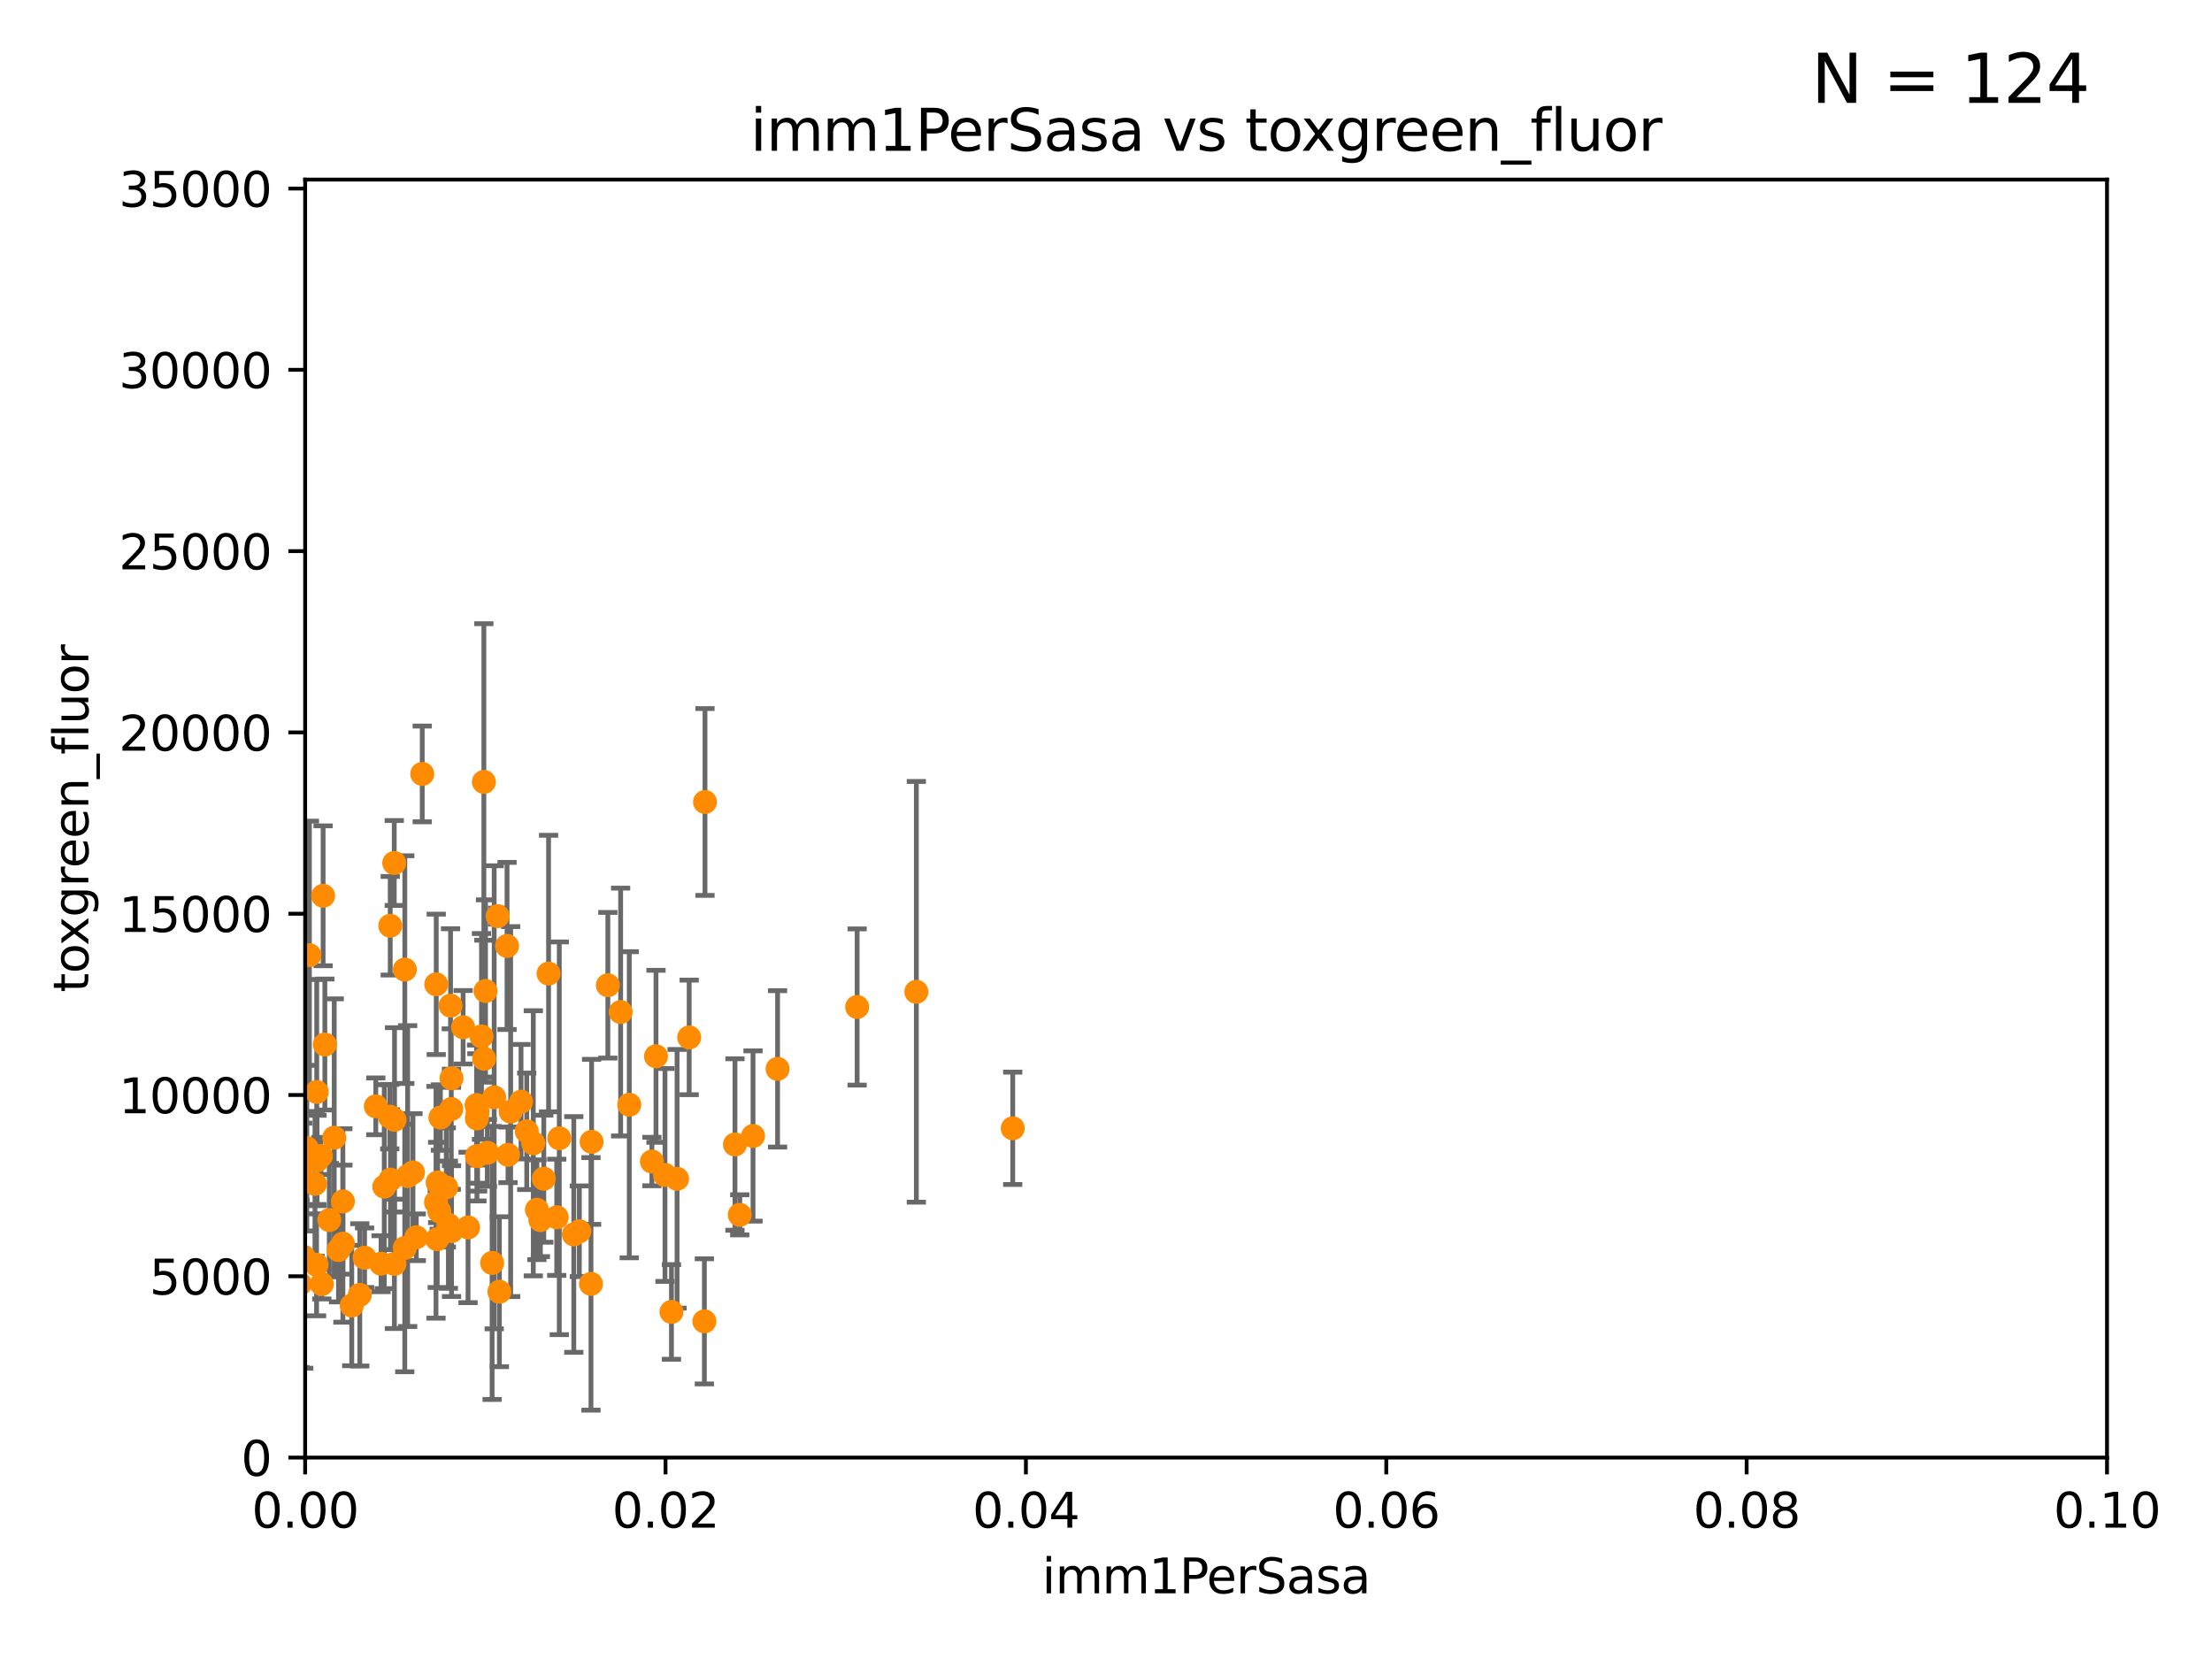 <?xml version="1.0" encoding="utf-8" standalone="no"?>
<!DOCTYPE svg PUBLIC "-//W3C//DTD SVG 1.1//EN"
  "http://www.w3.org/Graphics/SVG/1.1/DTD/svg11.dtd">
<svg xmlns:xlink="http://www.w3.org/1999/xlink" width="460.8pt" height="345.6pt" viewBox="0 0 460.8 345.6" xmlns="http://www.w3.org/2000/svg" version="1.1">
 <defs>
  <style type="text/css">*{stroke-linejoin: round; stroke-linecap: butt}</style>
 </defs>
 <g id="figure_1">
  <g id="patch_1">
   <path d="M 0 345.6 
L 460.8 345.6 
L 460.8 0 
L 0 0 
z
" style="fill: #ffffff"/>
  </g>
  <g id="axes_1">
   <g id="patch_2">
    <path d="M 63.571 303.64 
L 438.93 303.64 
L 438.93 37.411 
L 63.571 37.411 
z
" style="fill: #ffffff"/>
   </g>
   <g id="PathCollection_1">
    <defs>
     <path id="m9ccc7be5f4" d="M 0 1.118 
C 0.297 1.118 0.581 1 0.791 0.791 
C 1 0.581 1.118 0.297 1.118 0 
C 1.118 -0.297 1 -0.581 0.791 -0.791 
C 0.581 -1 0.297 -1.118 0 -1.118 
C -0.297 -1.118 -0.581 -1 -0.791 -0.791 
C -1 -0.581 -1.118 -0.297 -1.118 0 
C -1.118 0.297 -1 0.581 -0.791 0.791 
C -0.581 1 -0.297 1.118 0 1.118 
z
" style="stroke: #ff8c00"/>
    </defs>
    <g clip-path="url(#pfd095d31ad)">
     <use xlink:href="#m9ccc7be5f4" x="141.046" y="245.564" style="fill: #ff8c00; stroke: #ff8c00"/>
     <use xlink:href="#m9ccc7be5f4" x="58.991" y="160.133" style="fill: #ff8c00; stroke: #ff8c00"/>
     <use xlink:href="#m9ccc7be5f4" x="136.656" y="220.046" style="fill: #ff8c00; stroke: #ff8c00"/>
     <use xlink:href="#m9ccc7be5f4" x="97.503" y="255.699" style="fill: #ff8c00; stroke: #ff8c00"/>
     <use xlink:href="#m9ccc7be5f4" x="67.31" y="186.609" style="fill: #ff8c00; stroke: #ff8c00"/>
     <use xlink:href="#m9ccc7be5f4" x="94.062" y="256.462" style="fill: #ff8c00; stroke: #ff8c00"/>
     <use xlink:href="#m9ccc7be5f4" x="58.736" y="228.85" style="fill: #ff8c00; stroke: #ff8c00"/>
     <use xlink:href="#m9ccc7be5f4" x="143.568" y="216.114" style="fill: #ff8c00; stroke: #ff8c00"/>
     <use xlink:href="#m9ccc7be5f4" x="100.851" y="220.555" style="fill: #ff8c00; stroke: #ff8c00"/>
     <use xlink:href="#m9ccc7be5f4" x="146.863" y="167.068" style="fill: #ff8c00; stroke: #ff8c00"/>
     <use xlink:href="#m9ccc7be5f4" x="94.051" y="224.621" style="fill: #ff8c00; stroke: #ff8c00"/>
     <use xlink:href="#m9ccc7be5f4" x="66.044" y="241.747" style="fill: #ff8c00; stroke: #ff8c00"/>
     <use xlink:href="#m9ccc7be5f4" x="80.052" y="247.2" style="fill: #ff8c00; stroke: #ff8c00"/>
     <use xlink:href="#m9ccc7be5f4" x="81.293" y="192.847" style="fill: #ff8c00; stroke: #ff8c00"/>
     <use xlink:href="#m9ccc7be5f4" x="123.24" y="237.865" style="fill: #ff8c00; stroke: #ff8c00"/>
     <use xlink:href="#m9ccc7be5f4" x="119.533" y="257.16" style="fill: #ff8c00; stroke: #ff8c00"/>
     <use xlink:href="#m9ccc7be5f4" x="56.251" y="187.39" style="fill: #ff8c00; stroke: #ff8c00"/>
     <use xlink:href="#m9ccc7be5f4" x="153.106" y="238.421" style="fill: #ff8c00; stroke: #ff8c00"/>
     <use xlink:href="#m9ccc7be5f4" x="138.528" y="244.765" style="fill: #ff8c00; stroke: #ff8c00"/>
     <use xlink:href="#m9ccc7be5f4" x="99.34" y="232.996" style="fill: #ff8c00; stroke: #ff8c00"/>
     <use xlink:href="#m9ccc7be5f4" x="60.04" y="266.328" style="fill: #ff8c00; stroke: #ff8c00"/>
     <use xlink:href="#m9ccc7be5f4" x="108.539" y="229.505" style="fill: #ff8c00; stroke: #ff8c00"/>
     <use xlink:href="#m9ccc7be5f4" x="52.216" y="255.162" style="fill: #ff8c00; stroke: #ff8c00"/>
     <use xlink:href="#m9ccc7be5f4" x="63.914" y="239.176" style="fill: #ff8c00; stroke: #ff8c00"/>
     <use xlink:href="#m9ccc7be5f4" x="113.28" y="245.544" style="fill: #ff8c00; stroke: #ff8c00"/>
     <use xlink:href="#m9ccc7be5f4" x="71.431" y="259.073" style="fill: #ff8c00; stroke: #ff8c00"/>
     <use xlink:href="#m9ccc7be5f4" x="111.849" y="252.015" style="fill: #ff8c00; stroke: #ff8c00"/>
     <use xlink:href="#m9ccc7be5f4" x="56.513" y="237.694" style="fill: #ff8c00; stroke: #ff8c00"/>
     <use xlink:href="#m9ccc7be5f4" x="120.687" y="256.494" style="fill: #ff8c00; stroke: #ff8c00"/>
     <use xlink:href="#m9ccc7be5f4" x="81.337" y="245.75" style="fill: #ff8c00; stroke: #ff8c00"/>
     <use xlink:href="#m9ccc7be5f4" x="48.482" y="266.279" style="fill: #ff8c00; stroke: #ff8c00"/>
     <use xlink:href="#m9ccc7be5f4" x="146.736" y="275.261" style="fill: #ff8c00; stroke: #ff8c00"/>
     <use xlink:href="#m9ccc7be5f4" x="104.031" y="269.089" style="fill: #ff8c00; stroke: #ff8c00"/>
     <use xlink:href="#m9ccc7be5f4" x="82.187" y="233.283" style="fill: #ff8c00; stroke: #ff8c00"/>
     <use xlink:href="#m9ccc7be5f4" x="53.873" y="255.748" style="fill: #ff8c00; stroke: #ff8c00"/>
     <use xlink:href="#m9ccc7be5f4" x="67.673" y="217.589" style="fill: #ff8c00; stroke: #ff8c00"/>
     <use xlink:href="#m9ccc7be5f4" x="48.7" y="246.606" style="fill: #ff8c00; stroke: #ff8c00"/>
     <use xlink:href="#m9ccc7be5f4" x="100.798" y="162.892" style="fill: #ff8c00; stroke: #ff8c00"/>
     <use xlink:href="#m9ccc7be5f4" x="91.502" y="252.334" style="fill: #ff8c00; stroke: #ff8c00"/>
     <use xlink:href="#m9ccc7be5f4" x="78.287" y="230.468" style="fill: #ff8c00; stroke: #ff8c00"/>
     <use xlink:href="#m9ccc7be5f4" x="65.982" y="227.477" style="fill: #ff8c00; stroke: #ff8c00"/>
     <use xlink:href="#m9ccc7be5f4" x="109.731" y="235.674" style="fill: #ff8c00; stroke: #ff8c00"/>
     <use xlink:href="#m9ccc7be5f4" x="44.142" y="253.616" style="fill: #ff8c00; stroke: #ff8c00"/>
     <use xlink:href="#m9ccc7be5f4" x="52.811" y="229.159" style="fill: #ff8c00; stroke: #ff8c00"/>
     <use xlink:href="#m9ccc7be5f4" x="161.983" y="222.664" style="fill: #ff8c00; stroke: #ff8c00"/>
     <use xlink:href="#m9ccc7be5f4" x="154.107" y="253.07" style="fill: #ff8c00; stroke: #ff8c00"/>
     <use xlink:href="#m9ccc7be5f4" x="210.97" y="235.046" style="fill: #ff8c00; stroke: #ff8c00"/>
     <use xlink:href="#m9ccc7be5f4" x="190.891" y="206.615" style="fill: #ff8c00; stroke: #ff8c00"/>
     <use xlink:href="#m9ccc7be5f4" x="57.225" y="185.484" style="fill: #ff8c00; stroke: #ff8c00"/>
     <use xlink:href="#m9ccc7be5f4" x="57.635" y="239.106" style="fill: #ff8c00; stroke: #ff8c00"/>
     <use xlink:href="#m9ccc7be5f4" x="58.338" y="218.268" style="fill: #ff8c00; stroke: #ff8c00"/>
     <use xlink:href="#m9ccc7be5f4" x="49.577" y="241.972" style="fill: #ff8c00; stroke: #ff8c00"/>
     <use xlink:href="#m9ccc7be5f4" x="52.799" y="224.125" style="fill: #ff8c00; stroke: #ff8c00"/>
     <use xlink:href="#m9ccc7be5f4" x="115.978" y="253.584" style="fill: #ff8c00; stroke: #ff8c00"/>
     <use xlink:href="#m9ccc7be5f4" x="126.627" y="205.246" style="fill: #ff8c00; stroke: #ff8c00"/>
     <use xlink:href="#m9ccc7be5f4" x="62.506" y="267.458" style="fill: #ff8c00; stroke: #ff8c00"/>
     <use xlink:href="#m9ccc7be5f4" x="91.167" y="246.329" style="fill: #ff8c00; stroke: #ff8c00"/>
     <use xlink:href="#m9ccc7be5f4" x="59.235" y="215.033" style="fill: #ff8c00; stroke: #ff8c00"/>
     <use xlink:href="#m9ccc7be5f4" x="112.571" y="254.163" style="fill: #ff8c00; stroke: #ff8c00"/>
     <use xlink:href="#m9ccc7be5f4" x="178.558" y="209.772" style="fill: #ff8c00; stroke: #ff8c00"/>
     <use xlink:href="#m9ccc7be5f4" x="99.35" y="240.841" style="fill: #ff8c00; stroke: #ff8c00"/>
     <use xlink:href="#m9ccc7be5f4" x="99.491" y="231.729" style="fill: #ff8c00; stroke: #ff8c00"/>
     <use xlink:href="#m9ccc7be5f4" x="139.876" y="273.299" style="fill: #ff8c00; stroke: #ff8c00"/>
     <use xlink:href="#m9ccc7be5f4" x="90.877" y="205.056" style="fill: #ff8c00; stroke: #ff8c00"/>
     <use xlink:href="#m9ccc7be5f4" x="93.406" y="255.125" style="fill: #ff8c00; stroke: #ff8c00"/>
     <use xlink:href="#m9ccc7be5f4" x="135.802" y="241.969" style="fill: #ff8c00; stroke: #ff8c00"/>
     <use xlink:href="#m9ccc7be5f4" x="51.575" y="228.28" style="fill: #ff8c00; stroke: #ff8c00"/>
     <use xlink:href="#m9ccc7be5f4" x="129.29" y="210.827" style="fill: #ff8c00; stroke: #ff8c00"/>
     <use xlink:href="#m9ccc7be5f4" x="94.008" y="231.039" style="fill: #ff8c00; stroke: #ff8c00"/>
     <use xlink:href="#m9ccc7be5f4" x="61.162" y="239.016" style="fill: #ff8c00; stroke: #ff8c00"/>
     <use xlink:href="#m9ccc7be5f4" x="58.586" y="249.97" style="fill: #ff8c00; stroke: #ff8c00"/>
     <use xlink:href="#m9ccc7be5f4" x="74.95" y="269.741" style="fill: #ff8c00; stroke: #ff8c00"/>
     <use xlink:href="#m9ccc7be5f4" x="69.627" y="237.01" style="fill: #ff8c00; stroke: #ff8c00"/>
     <use xlink:href="#m9ccc7be5f4" x="84.329" y="201.986" style="fill: #ff8c00; stroke: #ff8c00"/>
     <use xlink:href="#m9ccc7be5f4" x="101.141" y="206.44" style="fill: #ff8c00; stroke: #ff8c00"/>
     <use xlink:href="#m9ccc7be5f4" x="82.129" y="179.776" style="fill: #ff8c00; stroke: #ff8c00"/>
     <use xlink:href="#m9ccc7be5f4" x="99.275" y="230.204" style="fill: #ff8c00; stroke: #ff8c00"/>
     <use xlink:href="#m9ccc7be5f4" x="102.517" y="263.095" style="fill: #ff8c00; stroke: #ff8c00"/>
     <use xlink:href="#m9ccc7be5f4" x="65.944" y="263.488" style="fill: #ff8c00; stroke: #ff8c00"/>
     <use xlink:href="#m9ccc7be5f4" x="66.848" y="240.804" style="fill: #ff8c00; stroke: #ff8c00"/>
     <use xlink:href="#m9ccc7be5f4" x="63.049" y="242.529" style="fill: #ff8c00; stroke: #ff8c00"/>
     <use xlink:href="#m9ccc7be5f4" x="87.959" y="161.224" style="fill: #ff8c00; stroke: #ff8c00"/>
     <use xlink:href="#m9ccc7be5f4" x="79.383" y="263.256" style="fill: #ff8c00; stroke: #ff8c00"/>
     <use xlink:href="#m9ccc7be5f4" x="84.921" y="244.995" style="fill: #ff8c00; stroke: #ff8c00"/>
     <use xlink:href="#m9ccc7be5f4" x="106.377" y="231.566" style="fill: #ff8c00; stroke: #ff8c00"/>
     <use xlink:href="#m9ccc7be5f4" x="96.474" y="213.998" style="fill: #ff8c00; stroke: #ff8c00"/>
     <use xlink:href="#m9ccc7be5f4" x="63.272" y="261.842" style="fill: #ff8c00; stroke: #ff8c00"/>
     <use xlink:href="#m9ccc7be5f4" x="100.303" y="215.909" style="fill: #ff8c00; stroke: #ff8c00"/>
     <use xlink:href="#m9ccc7be5f4" x="70.515" y="260.409" style="fill: #ff8c00; stroke: #ff8c00"/>
     <use xlink:href="#m9ccc7be5f4" x="91.744" y="232.802" style="fill: #ff8c00; stroke: #ff8c00"/>
     <use xlink:href="#m9ccc7be5f4" x="90.826" y="250.457" style="fill: #ff8c00; stroke: #ff8c00"/>
     <use xlink:href="#m9ccc7be5f4" x="73.276" y="271.972" style="fill: #ff8c00; stroke: #ff8c00"/>
     <use xlink:href="#m9ccc7be5f4" x="65.618" y="246.623" style="fill: #ff8c00; stroke: #ff8c00"/>
     <use xlink:href="#m9ccc7be5f4" x="75.949" y="262.005" style="fill: #ff8c00; stroke: #ff8c00"/>
     <use xlink:href="#m9ccc7be5f4" x="68.596" y="254.158" style="fill: #ff8c00; stroke: #ff8c00"/>
     <use xlink:href="#m9ccc7be5f4" x="103.668" y="190.855" style="fill: #ff8c00; stroke: #ff8c00"/>
     <use xlink:href="#m9ccc7be5f4" x="61.105" y="260.493" style="fill: #ff8c00; stroke: #ff8c00"/>
     <use xlink:href="#m9ccc7be5f4" x="91.085" y="258.155" style="fill: #ff8c00; stroke: #ff8c00"/>
     <use xlink:href="#m9ccc7be5f4" x="81.192" y="232.618" style="fill: #ff8c00; stroke: #ff8c00"/>
     <use xlink:href="#m9ccc7be5f4" x="86.029" y="244.236" style="fill: #ff8c00; stroke: #ff8c00"/>
     <use xlink:href="#m9ccc7be5f4" x="64.453" y="198.98" style="fill: #ff8c00; stroke: #ff8c00"/>
     <use xlink:href="#m9ccc7be5f4" x="92.965" y="247.358" style="fill: #ff8c00; stroke: #ff8c00"/>
     <use xlink:href="#m9ccc7be5f4" x="105.827" y="240.574" style="fill: #ff8c00; stroke: #ff8c00"/>
     <use xlink:href="#m9ccc7be5f4" x="93.857" y="209.489" style="fill: #ff8c00; stroke: #ff8c00"/>
     <use xlink:href="#m9ccc7be5f4" x="84.32" y="259.983" style="fill: #ff8c00; stroke: #ff8c00"/>
     <use xlink:href="#m9ccc7be5f4" x="116.508" y="237.127" style="fill: #ff8c00; stroke: #ff8c00"/>
     <use xlink:href="#m9ccc7be5f4" x="67.038" y="267.501" style="fill: #ff8c00; stroke: #ff8c00"/>
     <use xlink:href="#m9ccc7be5f4" x="60.499" y="223.335" style="fill: #ff8c00; stroke: #ff8c00"/>
     <use xlink:href="#m9ccc7be5f4" x="131.088" y="230.137" style="fill: #ff8c00; stroke: #ff8c00"/>
     <use xlink:href="#m9ccc7be5f4" x="52.509" y="247.113" style="fill: #ff8c00; stroke: #ff8c00"/>
     <use xlink:href="#m9ccc7be5f4" x="102.948" y="228.587" style="fill: #ff8c00; stroke: #ff8c00"/>
     <use xlink:href="#m9ccc7be5f4" x="46.339" y="224.095" style="fill: #ff8c00; stroke: #ff8c00"/>
     <use xlink:href="#m9ccc7be5f4" x="71.427" y="250.282" style="fill: #ff8c00; stroke: #ff8c00"/>
     <use xlink:href="#m9ccc7be5f4" x="48.354" y="247.49" style="fill: #ff8c00; stroke: #ff8c00"/>
     <use xlink:href="#m9ccc7be5f4" x="61.178" y="228.748" style="fill: #ff8c00; stroke: #ff8c00"/>
     <use xlink:href="#m9ccc7be5f4" x="156.87" y="236.646" style="fill: #ff8c00; stroke: #ff8c00"/>
     <use xlink:href="#m9ccc7be5f4" x="82.162" y="263.286" style="fill: #ff8c00; stroke: #ff8c00"/>
     <use xlink:href="#m9ccc7be5f4" x="86.721" y="257.746" style="fill: #ff8c00; stroke: #ff8c00"/>
     <use xlink:href="#m9ccc7be5f4" x="57.992" y="234.16" style="fill: #ff8c00; stroke: #ff8c00"/>
     <use xlink:href="#m9ccc7be5f4" x="123.111" y="267.453" style="fill: #ff8c00; stroke: #ff8c00"/>
     <use xlink:href="#m9ccc7be5f4" x="101.521" y="240.157" style="fill: #ff8c00; stroke: #ff8c00"/>
     <use xlink:href="#m9ccc7be5f4" x="111.095" y="238.166" style="fill: #ff8c00; stroke: #ff8c00"/>
     <use xlink:href="#m9ccc7be5f4" x="105.627" y="197.057" style="fill: #ff8c00; stroke: #ff8c00"/>
     <use xlink:href="#m9ccc7be5f4" x="114.277" y="202.809" style="fill: #ff8c00; stroke: #ff8c00"/>
    </g>
   </g>
   <g id="matplotlib.axis_1">
    <g id="xtick_1">
     <g id="line2d_1">
      <defs>
       <path id="m625cdfef9d" d="M 0 0 
L 0 3.5 
" style="stroke: #000000; stroke-width: 0.8"/>
      </defs>
      <g>
       <use xlink:href="#m625cdfef9d" x="63.571" y="303.64" style="stroke: #000000; stroke-width: 0.8"/>
      </g>
     </g>
     <g id="text_1">
      <!-- 0.00 -->
      <g transform="translate(52.438 318.238)scale(0.1 -0.1)">
       <defs>
        <path id="DejaVuSans-30" d="M 2034 4250 
Q 1547 4250 1301 3770 
Q 1056 3291 1056 2328 
Q 1056 1369 1301 889 
Q 1547 409 2034 409 
Q 2525 409 2770 889 
Q 3016 1369 3016 2328 
Q 3016 3291 2770 3770 
Q 2525 4250 2034 4250 
z
M 2034 4750 
Q 2819 4750 3233 4129 
Q 3647 3509 3647 2328 
Q 3647 1150 3233 529 
Q 2819 -91 2034 -91 
Q 1250 -91 836 529 
Q 422 1150 422 2328 
Q 422 3509 836 4129 
Q 1250 4750 2034 4750 
z
" transform="scale(0.016)"/>
        <path id="DejaVuSans-2e" d="M 684 794 
L 1344 794 
L 1344 0 
L 684 0 
L 684 794 
z
" transform="scale(0.016)"/>
       </defs>
       <use xlink:href="#DejaVuSans-30"/>
       <use xlink:href="#DejaVuSans-2e" x="63.623"/>
       <use xlink:href="#DejaVuSans-30" x="95.41"/>
       <use xlink:href="#DejaVuSans-30" x="159.033"/>
      </g>
     </g>
    </g>
    <g id="xtick_2">
     <g id="line2d_2">
      <g>
       <use xlink:href="#m625cdfef9d" x="138.643" y="303.64" style="stroke: #000000; stroke-width: 0.8"/>
      </g>
     </g>
     <g id="text_2">
      <!-- 0.02 -->
      <g transform="translate(127.51 318.238)scale(0.1 -0.1)">
       <defs>
        <path id="DejaVuSans-32" d="M 1228 531 
L 3431 531 
L 3431 0 
L 469 0 
L 469 531 
Q 828 903 1448 1529 
Q 2069 2156 2228 2338 
Q 2531 2678 2651 2914 
Q 2772 3150 2772 3378 
Q 2772 3750 2511 3984 
Q 2250 4219 1831 4219 
Q 1534 4219 1204 4116 
Q 875 4013 500 3803 
L 500 4441 
Q 881 4594 1212 4672 
Q 1544 4750 1819 4750 
Q 2544 4750 2975 4387 
Q 3406 4025 3406 3419 
Q 3406 3131 3298 2873 
Q 3191 2616 2906 2266 
Q 2828 2175 2409 1742 
Q 1991 1309 1228 531 
z
" transform="scale(0.016)"/>
       </defs>
       <use xlink:href="#DejaVuSans-30"/>
       <use xlink:href="#DejaVuSans-2e" x="63.623"/>
       <use xlink:href="#DejaVuSans-30" x="95.41"/>
       <use xlink:href="#DejaVuSans-32" x="159.033"/>
      </g>
     </g>
    </g>
    <g id="xtick_3">
     <g id="line2d_3">
      <g>
       <use xlink:href="#m625cdfef9d" x="213.715" y="303.64" style="stroke: #000000; stroke-width: 0.8"/>
      </g>
     </g>
     <g id="text_3">
      <!-- 0.04 -->
      <g transform="translate(202.582 318.238)scale(0.1 -0.1)">
       <defs>
        <path id="DejaVuSans-34" d="M 2419 4116 
L 825 1625 
L 2419 1625 
L 2419 4116 
z
M 2253 4666 
L 3047 4666 
L 3047 1625 
L 3713 1625 
L 3713 1100 
L 3047 1100 
L 3047 0 
L 2419 0 
L 2419 1100 
L 313 1100 
L 313 1709 
L 2253 4666 
z
" transform="scale(0.016)"/>
       </defs>
       <use xlink:href="#DejaVuSans-30"/>
       <use xlink:href="#DejaVuSans-2e" x="63.623"/>
       <use xlink:href="#DejaVuSans-30" x="95.41"/>
       <use xlink:href="#DejaVuSans-34" x="159.033"/>
      </g>
     </g>
    </g>
    <g id="xtick_4">
     <g id="line2d_4">
      <g>
       <use xlink:href="#m625cdfef9d" x="288.786" y="303.64" style="stroke: #000000; stroke-width: 0.8"/>
      </g>
     </g>
     <g id="text_4">
      <!-- 0.06 -->
      <g transform="translate(277.654 318.238)scale(0.1 -0.1)">
       <defs>
        <path id="DejaVuSans-36" d="M 2113 2584 
Q 1688 2584 1439 2293 
Q 1191 2003 1191 1497 
Q 1191 994 1439 701 
Q 1688 409 2113 409 
Q 2538 409 2786 701 
Q 3034 994 3034 1497 
Q 3034 2003 2786 2293 
Q 2538 2584 2113 2584 
z
M 3366 4563 
L 3366 3988 
Q 3128 4100 2886 4159 
Q 2644 4219 2406 4219 
Q 1781 4219 1451 3797 
Q 1122 3375 1075 2522 
Q 1259 2794 1537 2939 
Q 1816 3084 2150 3084 
Q 2853 3084 3261 2657 
Q 3669 2231 3669 1497 
Q 3669 778 3244 343 
Q 2819 -91 2113 -91 
Q 1303 -91 875 529 
Q 447 1150 447 2328 
Q 447 3434 972 4092 
Q 1497 4750 2381 4750 
Q 2619 4750 2861 4703 
Q 3103 4656 3366 4563 
z
" transform="scale(0.016)"/>
       </defs>
       <use xlink:href="#DejaVuSans-30"/>
       <use xlink:href="#DejaVuSans-2e" x="63.623"/>
       <use xlink:href="#DejaVuSans-30" x="95.41"/>
       <use xlink:href="#DejaVuSans-36" x="159.033"/>
      </g>
     </g>
    </g>
    <g id="xtick_5">
     <g id="line2d_5">
      <g>
       <use xlink:href="#m625cdfef9d" x="363.858" y="303.64" style="stroke: #000000; stroke-width: 0.8"/>
      </g>
     </g>
     <g id="text_5">
      <!-- 0.08 -->
      <g transform="translate(352.725 318.238)scale(0.1 -0.1)">
       <defs>
        <path id="DejaVuSans-38" d="M 2034 2216 
Q 1584 2216 1326 1975 
Q 1069 1734 1069 1313 
Q 1069 891 1326 650 
Q 1584 409 2034 409 
Q 2484 409 2743 651 
Q 3003 894 3003 1313 
Q 3003 1734 2745 1975 
Q 2488 2216 2034 2216 
z
M 1403 2484 
Q 997 2584 770 2862 
Q 544 3141 544 3541 
Q 544 4100 942 4425 
Q 1341 4750 2034 4750 
Q 2731 4750 3128 4425 
Q 3525 4100 3525 3541 
Q 3525 3141 3298 2862 
Q 3072 2584 2669 2484 
Q 3125 2378 3379 2068 
Q 3634 1759 3634 1313 
Q 3634 634 3220 271 
Q 2806 -91 2034 -91 
Q 1263 -91 848 271 
Q 434 634 434 1313 
Q 434 1759 690 2068 
Q 947 2378 1403 2484 
z
M 1172 3481 
Q 1172 3119 1398 2916 
Q 1625 2713 2034 2713 
Q 2441 2713 2670 2916 
Q 2900 3119 2900 3481 
Q 2900 3844 2670 4047 
Q 2441 4250 2034 4250 
Q 1625 4250 1398 4047 
Q 1172 3844 1172 3481 
z
" transform="scale(0.016)"/>
       </defs>
       <use xlink:href="#DejaVuSans-30"/>
       <use xlink:href="#DejaVuSans-2e" x="63.623"/>
       <use xlink:href="#DejaVuSans-30" x="95.41"/>
       <use xlink:href="#DejaVuSans-38" x="159.033"/>
      </g>
     </g>
    </g>
    <g id="xtick_6">
     <g id="line2d_6">
      <g>
       <use xlink:href="#m625cdfef9d" x="438.93" y="303.64" style="stroke: #000000; stroke-width: 0.8"/>
      </g>
     </g>
     <g id="text_6">
      <!-- 0.10 -->
      <g transform="translate(427.797 318.238)scale(0.1 -0.1)">
       <defs>
        <path id="DejaVuSans-31" d="M 794 531 
L 1825 531 
L 1825 4091 
L 703 3866 
L 703 4441 
L 1819 4666 
L 2450 4666 
L 2450 531 
L 3481 531 
L 3481 0 
L 794 0 
L 794 531 
z
" transform="scale(0.016)"/>
       </defs>
       <use xlink:href="#DejaVuSans-30"/>
       <use xlink:href="#DejaVuSans-2e" x="63.623"/>
       <use xlink:href="#DejaVuSans-31" x="95.41"/>
       <use xlink:href="#DejaVuSans-30" x="159.033"/>
      </g>
     </g>
    </g>
    <g id="text_7">
     <!-- imm1PerSasa -->
     <g transform="translate(217.067 331.917)scale(0.1 -0.1)">
      <defs>
       <path id="DejaVuSans-69" d="M 603 3500 
L 1178 3500 
L 1178 0 
L 603 0 
L 603 3500 
z
M 603 4863 
L 1178 4863 
L 1178 4134 
L 603 4134 
L 603 4863 
z
" transform="scale(0.016)"/>
       <path id="DejaVuSans-6d" d="M 3328 2828 
Q 3544 3216 3844 3400 
Q 4144 3584 4550 3584 
Q 5097 3584 5394 3201 
Q 5691 2819 5691 2113 
L 5691 0 
L 5113 0 
L 5113 2094 
Q 5113 2597 4934 2840 
Q 4756 3084 4391 3084 
Q 3944 3084 3684 2787 
Q 3425 2491 3425 1978 
L 3425 0 
L 2847 0 
L 2847 2094 
Q 2847 2600 2669 2842 
Q 2491 3084 2119 3084 
Q 1678 3084 1418 2786 
Q 1159 2488 1159 1978 
L 1159 0 
L 581 0 
L 581 3500 
L 1159 3500 
L 1159 2956 
Q 1356 3278 1631 3431 
Q 1906 3584 2284 3584 
Q 2666 3584 2933 3390 
Q 3200 3197 3328 2828 
z
" transform="scale(0.016)"/>
       <path id="DejaVuSans-50" d="M 1259 4147 
L 1259 2394 
L 2053 2394 
Q 2494 2394 2734 2622 
Q 2975 2850 2975 3272 
Q 2975 3691 2734 3919 
Q 2494 4147 2053 4147 
L 1259 4147 
z
M 628 4666 
L 2053 4666 
Q 2838 4666 3239 4311 
Q 3641 3956 3641 3272 
Q 3641 2581 3239 2228 
Q 2838 1875 2053 1875 
L 1259 1875 
L 1259 0 
L 628 0 
L 628 4666 
z
" transform="scale(0.016)"/>
       <path id="DejaVuSans-65" d="M 3597 1894 
L 3597 1613 
L 953 1613 
Q 991 1019 1311 708 
Q 1631 397 2203 397 
Q 2534 397 2845 478 
Q 3156 559 3463 722 
L 3463 178 
Q 3153 47 2828 -22 
Q 2503 -91 2169 -91 
Q 1331 -91 842 396 
Q 353 884 353 1716 
Q 353 2575 817 3079 
Q 1281 3584 2069 3584 
Q 2775 3584 3186 3129 
Q 3597 2675 3597 1894 
z
M 3022 2063 
Q 3016 2534 2758 2815 
Q 2500 3097 2075 3097 
Q 1594 3097 1305 2825 
Q 1016 2553 972 2059 
L 3022 2063 
z
" transform="scale(0.016)"/>
       <path id="DejaVuSans-72" d="M 2631 2963 
Q 2534 3019 2420 3045 
Q 2306 3072 2169 3072 
Q 1681 3072 1420 2755 
Q 1159 2438 1159 1844 
L 1159 0 
L 581 0 
L 581 3500 
L 1159 3500 
L 1159 2956 
Q 1341 3275 1631 3429 
Q 1922 3584 2338 3584 
Q 2397 3584 2469 3576 
Q 2541 3569 2628 3553 
L 2631 2963 
z
" transform="scale(0.016)"/>
       <path id="DejaVuSans-53" d="M 3425 4513 
L 3425 3897 
Q 3066 4069 2747 4153 
Q 2428 4238 2131 4238 
Q 1616 4238 1336 4038 
Q 1056 3838 1056 3469 
Q 1056 3159 1242 3001 
Q 1428 2844 1947 2747 
L 2328 2669 
Q 3034 2534 3370 2195 
Q 3706 1856 3706 1288 
Q 3706 609 3251 259 
Q 2797 -91 1919 -91 
Q 1588 -91 1214 -16 
Q 841 59 441 206 
L 441 856 
Q 825 641 1194 531 
Q 1563 422 1919 422 
Q 2459 422 2753 634 
Q 3047 847 3047 1241 
Q 3047 1584 2836 1778 
Q 2625 1972 2144 2069 
L 1759 2144 
Q 1053 2284 737 2584 
Q 422 2884 422 3419 
Q 422 4038 858 4394 
Q 1294 4750 2059 4750 
Q 2388 4750 2728 4690 
Q 3069 4631 3425 4513 
z
" transform="scale(0.016)"/>
       <path id="DejaVuSans-61" d="M 2194 1759 
Q 1497 1759 1228 1600 
Q 959 1441 959 1056 
Q 959 750 1161 570 
Q 1363 391 1709 391 
Q 2188 391 2477 730 
Q 2766 1069 2766 1631 
L 2766 1759 
L 2194 1759 
z
M 3341 1997 
L 3341 0 
L 2766 0 
L 2766 531 
Q 2569 213 2275 61 
Q 1981 -91 1556 -91 
Q 1019 -91 701 211 
Q 384 513 384 1019 
Q 384 1609 779 1909 
Q 1175 2209 1959 2209 
L 2766 2209 
L 2766 2266 
Q 2766 2663 2505 2880 
Q 2244 3097 1772 3097 
Q 1472 3097 1187 3025 
Q 903 2953 641 2809 
L 641 3341 
Q 956 3463 1253 3523 
Q 1550 3584 1831 3584 
Q 2591 3584 2966 3190 
Q 3341 2797 3341 1997 
z
" transform="scale(0.016)"/>
       <path id="DejaVuSans-73" d="M 2834 3397 
L 2834 2853 
Q 2591 2978 2328 3040 
Q 2066 3103 1784 3103 
Q 1356 3103 1142 2972 
Q 928 2841 928 2578 
Q 928 2378 1081 2264 
Q 1234 2150 1697 2047 
L 1894 2003 
Q 2506 1872 2764 1633 
Q 3022 1394 3022 966 
Q 3022 478 2636 193 
Q 2250 -91 1575 -91 
Q 1294 -91 989 -36 
Q 684 19 347 128 
L 347 722 
Q 666 556 975 473 
Q 1284 391 1588 391 
Q 1994 391 2212 530 
Q 2431 669 2431 922 
Q 2431 1156 2273 1281 
Q 2116 1406 1581 1522 
L 1381 1569 
Q 847 1681 609 1914 
Q 372 2147 372 2553 
Q 372 3047 722 3315 
Q 1072 3584 1716 3584 
Q 2034 3584 2315 3537 
Q 2597 3491 2834 3397 
z
" transform="scale(0.016)"/>
      </defs>
      <use xlink:href="#DejaVuSans-69"/>
      <use xlink:href="#DejaVuSans-6d" x="27.783"/>
      <use xlink:href="#DejaVuSans-6d" x="125.195"/>
      <use xlink:href="#DejaVuSans-31" x="222.607"/>
      <use xlink:href="#DejaVuSans-50" x="286.23"/>
      <use xlink:href="#DejaVuSans-65" x="342.908"/>
      <use xlink:href="#DejaVuSans-72" x="404.432"/>
      <use xlink:href="#DejaVuSans-53" x="445.545"/>
      <use xlink:href="#DejaVuSans-61" x="509.021"/>
      <use xlink:href="#DejaVuSans-73" x="570.301"/>
      <use xlink:href="#DejaVuSans-61" x="622.4"/>
     </g>
    </g>
   </g>
   <g id="matplotlib.axis_2">
    <g id="ytick_1">
     <g id="line2d_7">
      <defs>
       <path id="m7ff9e00ce9" d="M 0 0 
L -3.5 0 
" style="stroke: #000000; stroke-width: 0.8"/>
      </defs>
      <g>
       <use xlink:href="#m7ff9e00ce9" x="63.571" y="303.64" style="stroke: #000000; stroke-width: 0.8"/>
      </g>
     </g>
     <g id="text_8">
      <!-- 0 -->
      <g transform="translate(50.209 307.439)scale(0.1 -0.1)">
       <use xlink:href="#DejaVuSans-30"/>
      </g>
     </g>
    </g>
    <g id="ytick_2">
     <g id="line2d_8">
      <g>
       <use xlink:href="#m7ff9e00ce9" x="63.571" y="265.874" style="stroke: #000000; stroke-width: 0.8"/>
      </g>
     </g>
     <g id="text_9">
      <!-- 5000 -->
      <g transform="translate(31.121 269.673)scale(0.1 -0.1)">
       <defs>
        <path id="DejaVuSans-35" d="M 691 4666 
L 3169 4666 
L 3169 4134 
L 1269 4134 
L 1269 2991 
Q 1406 3038 1543 3061 
Q 1681 3084 1819 3084 
Q 2600 3084 3056 2656 
Q 3513 2228 3513 1497 
Q 3513 744 3044 326 
Q 2575 -91 1722 -91 
Q 1428 -91 1123 -41 
Q 819 9 494 109 
L 494 744 
Q 775 591 1075 516 
Q 1375 441 1709 441 
Q 2250 441 2565 725 
Q 2881 1009 2881 1497 
Q 2881 1984 2565 2268 
Q 2250 2553 1709 2553 
Q 1456 2553 1204 2497 
Q 953 2441 691 2322 
L 691 4666 
z
" transform="scale(0.016)"/>
       </defs>
       <use xlink:href="#DejaVuSans-35"/>
       <use xlink:href="#DejaVuSans-30" x="63.623"/>
       <use xlink:href="#DejaVuSans-30" x="127.246"/>
       <use xlink:href="#DejaVuSans-30" x="190.869"/>
      </g>
     </g>
    </g>
    <g id="ytick_3">
     <g id="line2d_9">
      <g>
       <use xlink:href="#m7ff9e00ce9" x="63.571" y="228.108" style="stroke: #000000; stroke-width: 0.8"/>
      </g>
     </g>
     <g id="text_10">
      <!-- 10000 -->
      <g transform="translate(24.759 231.907)scale(0.1 -0.1)">
       <use xlink:href="#DejaVuSans-31"/>
       <use xlink:href="#DejaVuSans-30" x="63.623"/>
       <use xlink:href="#DejaVuSans-30" x="127.246"/>
       <use xlink:href="#DejaVuSans-30" x="190.869"/>
       <use xlink:href="#DejaVuSans-30" x="254.492"/>
      </g>
     </g>
    </g>
    <g id="ytick_4">
     <g id="line2d_10">
      <g>
       <use xlink:href="#m7ff9e00ce9" x="63.571" y="190.342" style="stroke: #000000; stroke-width: 0.8"/>
      </g>
     </g>
     <g id="text_11">
      <!-- 15000 -->
      <g transform="translate(24.759 194.141)scale(0.1 -0.1)">
       <use xlink:href="#DejaVuSans-31"/>
       <use xlink:href="#DejaVuSans-35" x="63.623"/>
       <use xlink:href="#DejaVuSans-30" x="127.246"/>
       <use xlink:href="#DejaVuSans-30" x="190.869"/>
       <use xlink:href="#DejaVuSans-30" x="254.492"/>
      </g>
     </g>
    </g>
    <g id="ytick_5">
     <g id="line2d_11">
      <g>
       <use xlink:href="#m7ff9e00ce9" x="63.571" y="152.576" style="stroke: #000000; stroke-width: 0.8"/>
      </g>
     </g>
     <g id="text_12">
      <!-- 20000 -->
      <g transform="translate(24.759 156.375)scale(0.1 -0.1)">
       <use xlink:href="#DejaVuSans-32"/>
       <use xlink:href="#DejaVuSans-30" x="63.623"/>
       <use xlink:href="#DejaVuSans-30" x="127.246"/>
       <use xlink:href="#DejaVuSans-30" x="190.869"/>
       <use xlink:href="#DejaVuSans-30" x="254.492"/>
      </g>
     </g>
    </g>
    <g id="ytick_6">
     <g id="line2d_12">
      <g>
       <use xlink:href="#m7ff9e00ce9" x="63.571" y="114.81" style="stroke: #000000; stroke-width: 0.8"/>
      </g>
     </g>
     <g id="text_13">
      <!-- 25000 -->
      <g transform="translate(24.759 118.609)scale(0.1 -0.1)">
       <use xlink:href="#DejaVuSans-32"/>
       <use xlink:href="#DejaVuSans-35" x="63.623"/>
       <use xlink:href="#DejaVuSans-30" x="127.246"/>
       <use xlink:href="#DejaVuSans-30" x="190.869"/>
       <use xlink:href="#DejaVuSans-30" x="254.492"/>
      </g>
     </g>
    </g>
    <g id="ytick_7">
     <g id="line2d_13">
      <g>
       <use xlink:href="#m7ff9e00ce9" x="63.571" y="77.044" style="stroke: #000000; stroke-width: 0.8"/>
      </g>
     </g>
     <g id="text_14">
      <!-- 30000 -->
      <g transform="translate(24.759 80.844)scale(0.1 -0.1)">
       <defs>
        <path id="DejaVuSans-33" d="M 2597 2516 
Q 3050 2419 3304 2112 
Q 3559 1806 3559 1356 
Q 3559 666 3084 287 
Q 2609 -91 1734 -91 
Q 1441 -91 1130 -33 
Q 819 25 488 141 
L 488 750 
Q 750 597 1062 519 
Q 1375 441 1716 441 
Q 2309 441 2620 675 
Q 2931 909 2931 1356 
Q 2931 1769 2642 2001 
Q 2353 2234 1838 2234 
L 1294 2234 
L 1294 2753 
L 1863 2753 
Q 2328 2753 2575 2939 
Q 2822 3125 2822 3475 
Q 2822 3834 2567 4026 
Q 2313 4219 1838 4219 
Q 1578 4219 1281 4162 
Q 984 4106 628 3988 
L 628 4550 
Q 988 4650 1302 4700 
Q 1616 4750 1894 4750 
Q 2613 4750 3031 4423 
Q 3450 4097 3450 3541 
Q 3450 3153 3228 2886 
Q 3006 2619 2597 2516 
z
" transform="scale(0.016)"/>
       </defs>
       <use xlink:href="#DejaVuSans-33"/>
       <use xlink:href="#DejaVuSans-30" x="63.623"/>
       <use xlink:href="#DejaVuSans-30" x="127.246"/>
       <use xlink:href="#DejaVuSans-30" x="190.869"/>
       <use xlink:href="#DejaVuSans-30" x="254.492"/>
      </g>
     </g>
    </g>
    <g id="ytick_8">
     <g id="line2d_14">
      <g>
       <use xlink:href="#m7ff9e00ce9" x="63.571" y="39.278" style="stroke: #000000; stroke-width: 0.8"/>
      </g>
     </g>
     <g id="text_15">
      <!-- 35000 -->
      <g transform="translate(24.759 43.078)scale(0.1 -0.1)">
       <use xlink:href="#DejaVuSans-33"/>
       <use xlink:href="#DejaVuSans-35" x="63.623"/>
       <use xlink:href="#DejaVuSans-30" x="127.246"/>
       <use xlink:href="#DejaVuSans-30" x="190.869"/>
       <use xlink:href="#DejaVuSans-30" x="254.492"/>
      </g>
     </g>
    </g>
    <g id="text_16">
     <!-- toxgreen_fluor -->
     <g transform="translate(18.401 206.72)rotate(-90)scale(0.1 -0.1)">
      <defs>
       <path id="DejaVuSans-74" d="M 1172 4494 
L 1172 3500 
L 2356 3500 
L 2356 3053 
L 1172 3053 
L 1172 1153 
Q 1172 725 1289 603 
Q 1406 481 1766 481 
L 2356 481 
L 2356 0 
L 1766 0 
Q 1100 0 847 248 
Q 594 497 594 1153 
L 594 3053 
L 172 3053 
L 172 3500 
L 594 3500 
L 594 4494 
L 1172 4494 
z
" transform="scale(0.016)"/>
       <path id="DejaVuSans-6f" d="M 1959 3097 
Q 1497 3097 1228 2736 
Q 959 2375 959 1747 
Q 959 1119 1226 758 
Q 1494 397 1959 397 
Q 2419 397 2687 759 
Q 2956 1122 2956 1747 
Q 2956 2369 2687 2733 
Q 2419 3097 1959 3097 
z
M 1959 3584 
Q 2709 3584 3137 3096 
Q 3566 2609 3566 1747 
Q 3566 888 3137 398 
Q 2709 -91 1959 -91 
Q 1206 -91 779 398 
Q 353 888 353 1747 
Q 353 2609 779 3096 
Q 1206 3584 1959 3584 
z
" transform="scale(0.016)"/>
       <path id="DejaVuSans-78" d="M 3513 3500 
L 2247 1797 
L 3578 0 
L 2900 0 
L 1881 1375 
L 863 0 
L 184 0 
L 1544 1831 
L 300 3500 
L 978 3500 
L 1906 2253 
L 2834 3500 
L 3513 3500 
z
" transform="scale(0.016)"/>
       <path id="DejaVuSans-67" d="M 2906 1791 
Q 2906 2416 2648 2759 
Q 2391 3103 1925 3103 
Q 1463 3103 1205 2759 
Q 947 2416 947 1791 
Q 947 1169 1205 825 
Q 1463 481 1925 481 
Q 2391 481 2648 825 
Q 2906 1169 2906 1791 
z
M 3481 434 
Q 3481 -459 3084 -895 
Q 2688 -1331 1869 -1331 
Q 1566 -1331 1297 -1286 
Q 1028 -1241 775 -1147 
L 775 -588 
Q 1028 -725 1275 -790 
Q 1522 -856 1778 -856 
Q 2344 -856 2625 -561 
Q 2906 -266 2906 331 
L 2906 616 
Q 2728 306 2450 153 
Q 2172 0 1784 0 
Q 1141 0 747 490 
Q 353 981 353 1791 
Q 353 2603 747 3093 
Q 1141 3584 1784 3584 
Q 2172 3584 2450 3431 
Q 2728 3278 2906 2969 
L 2906 3500 
L 3481 3500 
L 3481 434 
z
" transform="scale(0.016)"/>
       <path id="DejaVuSans-6e" d="M 3513 2113 
L 3513 0 
L 2938 0 
L 2938 2094 
Q 2938 2591 2744 2837 
Q 2550 3084 2163 3084 
Q 1697 3084 1428 2787 
Q 1159 2491 1159 1978 
L 1159 0 
L 581 0 
L 581 3500 
L 1159 3500 
L 1159 2956 
Q 1366 3272 1645 3428 
Q 1925 3584 2291 3584 
Q 2894 3584 3203 3211 
Q 3513 2838 3513 2113 
z
" transform="scale(0.016)"/>
       <path id="DejaVuSans-5f" d="M 3263 -1063 
L 3263 -1509 
L -63 -1509 
L -63 -1063 
L 3263 -1063 
z
" transform="scale(0.016)"/>
       <path id="DejaVuSans-66" d="M 2375 4863 
L 2375 4384 
L 1825 4384 
Q 1516 4384 1395 4259 
Q 1275 4134 1275 3809 
L 1275 3500 
L 2222 3500 
L 2222 3053 
L 1275 3053 
L 1275 0 
L 697 0 
L 697 3053 
L 147 3053 
L 147 3500 
L 697 3500 
L 697 3744 
Q 697 4328 969 4595 
Q 1241 4863 1831 4863 
L 2375 4863 
z
" transform="scale(0.016)"/>
       <path id="DejaVuSans-6c" d="M 603 4863 
L 1178 4863 
L 1178 0 
L 603 0 
L 603 4863 
z
" transform="scale(0.016)"/>
       <path id="DejaVuSans-75" d="M 544 1381 
L 544 3500 
L 1119 3500 
L 1119 1403 
Q 1119 906 1312 657 
Q 1506 409 1894 409 
Q 2359 409 2629 706 
Q 2900 1003 2900 1516 
L 2900 3500 
L 3475 3500 
L 3475 0 
L 2900 0 
L 2900 538 
Q 2691 219 2414 64 
Q 2138 -91 1772 -91 
Q 1169 -91 856 284 
Q 544 659 544 1381 
z
M 1991 3584 
L 1991 3584 
z
" transform="scale(0.016)"/>
      </defs>
      <use xlink:href="#DejaVuSans-74"/>
      <use xlink:href="#DejaVuSans-6f" x="39.209"/>
      <use xlink:href="#DejaVuSans-78" x="97.266"/>
      <use xlink:href="#DejaVuSans-67" x="156.445"/>
      <use xlink:href="#DejaVuSans-72" x="219.922"/>
      <use xlink:href="#DejaVuSans-65" x="258.785"/>
      <use xlink:href="#DejaVuSans-65" x="320.309"/>
      <use xlink:href="#DejaVuSans-6e" x="381.832"/>
      <use xlink:href="#DejaVuSans-5f" x="445.211"/>
      <use xlink:href="#DejaVuSans-66" x="495.211"/>
      <use xlink:href="#DejaVuSans-6c" x="530.416"/>
      <use xlink:href="#DejaVuSans-75" x="558.199"/>
      <use xlink:href="#DejaVuSans-6f" x="621.578"/>
      <use xlink:href="#DejaVuSans-72" x="682.76"/>
     </g>
    </g>
   </g>
   <g id="LineCollection_1">
    <path d="M 141.046 272.504 
L 141.046 218.625 
" clip-path="url(#pfd095d31ad)" style="fill: none; stroke: #696969"/>
    <path d="M 58.991 190.365 
L 58.991 129.901 
" clip-path="url(#pfd095d31ad)" style="fill: none; stroke: #696969"/>
    <path d="M 136.656 237.957 
L 136.656 202.135 
" clip-path="url(#pfd095d31ad)" style="fill: none; stroke: #696969"/>
    <path d="M 97.503 271.368 
L 97.503 240.03 
" clip-path="url(#pfd095d31ad)" style="fill: none; stroke: #696969"/>
    <path d="M 67.31 201.183 
L 67.31 172.036 
" clip-path="url(#pfd095d31ad)" style="fill: none; stroke: #696969"/>
    <path d="M 94.062 270.083 
L 94.062 242.841 
" clip-path="url(#pfd095d31ad)" style="fill: none; stroke: #696969"/>
    <path d="M 58.736 239.571 
L 58.736 218.129 
" clip-path="url(#pfd095d31ad)" style="fill: none; stroke: #696969"/>
    <path d="M 143.568 228.048 
L 143.568 204.179 
" clip-path="url(#pfd095d31ad)" style="fill: none; stroke: #696969"/>
    <path d="M 100.851 224.365 
L 100.851 216.745 
" clip-path="url(#pfd095d31ad)" style="fill: none; stroke: #696969"/>
    <path d="M 146.863 186.527 
L 146.863 147.609 
" clip-path="url(#pfd095d31ad)" style="fill: none; stroke: #696969"/>
    <path d="M 94.051 226.515 
L 94.051 222.728 
" clip-path="url(#pfd095d31ad)" style="fill: none; stroke: #696969"/>
    <path d="M 66.044 251.156 
L 66.044 232.338 
" clip-path="url(#pfd095d31ad)" style="fill: none; stroke: #696969"/>
    <path d="M 80.052 268.437 
L 80.052 225.964 
" clip-path="url(#pfd095d31ad)" style="fill: none; stroke: #696969"/>
    <path d="M 81.293 203.114 
L 81.293 182.58 
" clip-path="url(#pfd095d31ad)" style="fill: none; stroke: #696969"/>
    <path d="M 123.24 255.059 
L 123.24 220.671 
" clip-path="url(#pfd095d31ad)" style="fill: none; stroke: #696969"/>
    <path d="M 119.533 281.709 
L 119.533 232.612 
" clip-path="url(#pfd095d31ad)" style="fill: none; stroke: #696969"/>
    <path d="M 56.251 201.441 
L 56.251 173.34 
" clip-path="url(#pfd095d31ad)" style="fill: none; stroke: #696969"/>
    <path d="M 153.106 256.278 
L 153.106 220.565 
" clip-path="url(#pfd095d31ad)" style="fill: none; stroke: #696969"/>
    <path d="M 138.528 266.936 
L 138.528 222.593 
" clip-path="url(#pfd095d31ad)" style="fill: none; stroke: #696969"/>
    <path d="M 99.34 246.48 
L 99.34 219.511 
" clip-path="url(#pfd095d31ad)" style="fill: none; stroke: #696969"/>
    <path d="M 60.04 286.341 
L 60.04 246.315 
" clip-path="url(#pfd095d31ad)" style="fill: none; stroke: #696969"/>
    <path d="M 108.539 241.43 
L 108.539 217.579 
" clip-path="url(#pfd095d31ad)" style="fill: none; stroke: #696969"/>
    <path d="M 52.216 266.585 
L 52.216 243.739 
" clip-path="url(#pfd095d31ad)" style="fill: none; stroke: #696969"/>
    <path d="M 63.914 256.427 
L 63.914 221.924 
" clip-path="url(#pfd095d31ad)" style="fill: none; stroke: #696969"/>
    <path d="M 113.28 258.781 
L 113.28 232.307 
" clip-path="url(#pfd095d31ad)" style="fill: none; stroke: #696969"/>
    <path d="M 71.431 275.427 
L 71.431 242.719 
" clip-path="url(#pfd095d31ad)" style="fill: none; stroke: #696969"/>
    <path d="M 111.849 262.406 
L 111.849 241.624 
" clip-path="url(#pfd095d31ad)" style="fill: none; stroke: #696969"/>
    <path d="M 56.513 248.524 
L 56.513 226.864 
" clip-path="url(#pfd095d31ad)" style="fill: none; stroke: #696969"/>
    <path d="M 120.687 265.936 
L 120.687 247.052 
" clip-path="url(#pfd095d31ad)" style="fill: none; stroke: #696969"/>
    <path d="M 81.337 260.314 
L 81.337 231.186 
" clip-path="url(#pfd095d31ad)" style="fill: none; stroke: #696969"/>
    <path d="M 48.482 279.32 
L 48.482 253.239 
" clip-path="url(#pfd095d31ad)" style="fill: none; stroke: #696969"/>
    <path d="M 146.736 288.292 
L 146.736 262.229 
" clip-path="url(#pfd095d31ad)" style="fill: none; stroke: #696969"/>
    <path d="M 104.031 284.706 
L 104.031 253.472 
" clip-path="url(#pfd095d31ad)" style="fill: none; stroke: #696969"/>
    <path d="M 82.187 252.481 
L 82.187 214.086 
" clip-path="url(#pfd095d31ad)" style="fill: none; stroke: #696969"/>
    <path d="M 53.873 269.482 
L 53.873 242.013 
" clip-path="url(#pfd095d31ad)" style="fill: none; stroke: #696969"/>
    <path d="M 67.673 231.227 
L 67.673 203.952 
" clip-path="url(#pfd095d31ad)" style="fill: none; stroke: #696969"/>
    <path d="M 48.7 252.338 
L 48.7 240.875 
" clip-path="url(#pfd095d31ad)" style="fill: none; stroke: #696969"/>
    <path d="M 100.798 195.861 
L 100.798 129.923 
" clip-path="url(#pfd095d31ad)" style="fill: none; stroke: #696969"/>
    <path d="M 91.502 256.064 
L 91.502 248.603 
" clip-path="url(#pfd095d31ad)" style="fill: none; stroke: #696969"/>
    <path d="M 78.287 236.385 
L 78.287 224.551 
" clip-path="url(#pfd095d31ad)" style="fill: none; stroke: #696969"/>
    <path d="M 65.982 250.911 
L 65.982 204.042 
" clip-path="url(#pfd095d31ad)" style="fill: none; stroke: #696969"/>
    <path d="M 109.731 247.808 
L 109.731 223.541 
" clip-path="url(#pfd095d31ad)" style="fill: none; stroke: #696969"/>
    <path d="M 44.142 262.014 
L 44.142 245.218 
" clip-path="url(#pfd095d31ad)" style="fill: none; stroke: #696969"/>
    <path d="M 52.811 244.49 
L 52.811 213.828 
" clip-path="url(#pfd095d31ad)" style="fill: none; stroke: #696969"/>
    <path d="M 161.983 238.954 
L 161.983 206.375 
" clip-path="url(#pfd095d31ad)" style="fill: none; stroke: #696969"/>
    <path d="M 154.107 257.248 
L 154.107 248.893 
" clip-path="url(#pfd095d31ad)" style="fill: none; stroke: #696969"/>
    <path d="M 210.97 246.747 
L 210.97 223.345 
" clip-path="url(#pfd095d31ad)" style="fill: none; stroke: #696969"/>
    <path d="M 190.891 250.439 
L 190.891 162.791 
" clip-path="url(#pfd095d31ad)" style="fill: none; stroke: #696969"/>
    <path d="M 57.225 198.811 
L 57.225 172.157 
" clip-path="url(#pfd095d31ad)" style="fill: none; stroke: #696969"/>
    <path d="M 57.635 249.759 
L 57.635 228.452 
" clip-path="url(#pfd095d31ad)" style="fill: none; stroke: #696969"/>
    <path d="M 58.338 242.951 
L 58.338 193.584 
" clip-path="url(#pfd095d31ad)" style="fill: none; stroke: #696969"/>
    <path d="M 49.577 254.249 
L 49.577 229.695 
" clip-path="url(#pfd095d31ad)" style="fill: none; stroke: #696969"/>
    <path d="M 52.799 258.772 
L 52.799 189.479 
" clip-path="url(#pfd095d31ad)" style="fill: none; stroke: #696969"/>
    <path d="M 115.978 265.693 
L 115.978 241.475 
" clip-path="url(#pfd095d31ad)" style="fill: none; stroke: #696969"/>
    <path d="M 126.627 220.417 
L 126.627 190.076 
" clip-path="url(#pfd095d31ad)" style="fill: none; stroke: #696969"/>
    <path d="M 62.506 284.88 
L 62.506 250.036 
" clip-path="url(#pfd095d31ad)" style="fill: none; stroke: #696969"/>
    <path d="M 91.167 254.693 
L 91.167 237.965 
" clip-path="url(#pfd095d31ad)" style="fill: none; stroke: #696969"/>
    <path d="M 59.235 220.324 
L 59.235 209.742 
" clip-path="url(#pfd095d31ad)" style="fill: none; stroke: #696969"/>
    <path d="M 112.571 261.773 
L 112.571 246.553 
" clip-path="url(#pfd095d31ad)" style="fill: none; stroke: #696969"/>
    <path d="M 178.558 226.041 
L 178.558 193.502 
" clip-path="url(#pfd095d31ad)" style="fill: none; stroke: #696969"/>
    <path d="M 99.35 250.174 
L 99.35 231.508 
" clip-path="url(#pfd095d31ad)" style="fill: none; stroke: #696969"/>
    <path d="M 99.491 248.125 
L 99.491 215.333 
" clip-path="url(#pfd095d31ad)" style="fill: none; stroke: #696969"/>
    <path d="M 139.876 283.157 
L 139.876 263.441 
" clip-path="url(#pfd095d31ad)" style="fill: none; stroke: #696969"/>
    <path d="M 90.877 219.682 
L 90.877 190.429 
" clip-path="url(#pfd095d31ad)" style="fill: none; stroke: #696969"/>
    <path d="M 93.406 268.377 
L 93.406 241.874 
" clip-path="url(#pfd095d31ad)" style="fill: none; stroke: #696969"/>
    <path d="M 135.802 247.021 
L 135.802 236.918 
" clip-path="url(#pfd095d31ad)" style="fill: none; stroke: #696969"/>
    <path d="M 51.575 240.09 
L 51.575 216.471 
" clip-path="url(#pfd095d31ad)" style="fill: none; stroke: #696969"/>
    <path d="M 129.29 236.643 
L 129.29 185.011 
" clip-path="url(#pfd095d31ad)" style="fill: none; stroke: #696969"/>
    <path d="M 94.008 247.76 
L 94.008 214.319 
" clip-path="url(#pfd095d31ad)" style="fill: none; stroke: #696969"/>
    <path d="M 61.162 245.871 
L 61.162 232.161 
" clip-path="url(#pfd095d31ad)" style="fill: none; stroke: #696969"/>
    <path d="M 58.586 265.802 
L 58.586 234.137 
" clip-path="url(#pfd095d31ad)" style="fill: none; stroke: #696969"/>
    <path d="M 74.95 284.563 
L 74.95 254.919 
" clip-path="url(#pfd095d31ad)" style="fill: none; stroke: #696969"/>
    <path d="M 69.627 265.94 
L 69.627 208.08 
" clip-path="url(#pfd095d31ad)" style="fill: none; stroke: #696969"/>
    <path d="M 84.329 225.708 
L 84.329 178.264 
" clip-path="url(#pfd095d31ad)" style="fill: none; stroke: #696969"/>
    <path d="M 101.141 225.425 
L 101.141 187.454 
" clip-path="url(#pfd095d31ad)" style="fill: none; stroke: #696969"/>
    <path d="M 82.129 188.622 
L 82.129 170.929 
" clip-path="url(#pfd095d31ad)" style="fill: none; stroke: #696969"/>
    <path d="M 99.275 242.701 
L 99.275 217.707 
" clip-path="url(#pfd095d31ad)" style="fill: none; stroke: #696969"/>
    <path d="M 102.517 291.531 
L 102.517 234.659 
" clip-path="url(#pfd095d31ad)" style="fill: none; stroke: #696969"/>
    <path d="M 65.944 274.103 
L 65.944 252.873 
" clip-path="url(#pfd095d31ad)" style="fill: none; stroke: #696969"/>
    <path d="M 66.848 244.665 
L 66.848 236.944 
" clip-path="url(#pfd095d31ad)" style="fill: none; stroke: #696969"/>
    <path d="M 63.049 251.081 
L 63.049 233.977 
" clip-path="url(#pfd095d31ad)" style="fill: none; stroke: #696969"/>
    <path d="M 87.959 171.195 
L 87.959 151.252 
" clip-path="url(#pfd095d31ad)" style="fill: none; stroke: #696969"/>
    <path d="M 79.383 269.082 
L 79.383 257.431 
" clip-path="url(#pfd095d31ad)" style="fill: none; stroke: #696969"/>
    <path d="M 84.921 276.334 
L 84.921 213.655 
" clip-path="url(#pfd095d31ad)" style="fill: none; stroke: #696969"/>
    <path d="M 106.377 270.103 
L 106.377 193.028 
" clip-path="url(#pfd095d31ad)" style="fill: none; stroke: #696969"/>
    <path d="M 96.474 221.647 
L 96.474 206.349 
" clip-path="url(#pfd095d31ad)" style="fill: none; stroke: #696969"/>
    <path d="M 63.272 285.025 
L 63.272 238.659 
" clip-path="url(#pfd095d31ad)" style="fill: none; stroke: #696969"/>
    <path d="M 100.303 237.341 
L 100.303 194.477 
" clip-path="url(#pfd095d31ad)" style="fill: none; stroke: #696969"/>
    <path d="M 70.515 271.21 
L 70.515 249.607 
" clip-path="url(#pfd095d31ad)" style="fill: none; stroke: #696969"/>
    <path d="M 91.744 239.62 
L 91.744 225.985 
" clip-path="url(#pfd095d31ad)" style="fill: none; stroke: #696969"/>
    <path d="M 90.826 274.598 
L 90.826 226.316 
" clip-path="url(#pfd095d31ad)" style="fill: none; stroke: #696969"/>
    <path d="M 73.276 284.509 
L 73.276 259.434 
" clip-path="url(#pfd095d31ad)" style="fill: none; stroke: #696969"/>
    <path d="M 65.618 261.694 
L 65.618 231.552 
" clip-path="url(#pfd095d31ad)" style="fill: none; stroke: #696969"/>
    <path d="M 75.949 268.205 
L 75.949 255.806 
" clip-path="url(#pfd095d31ad)" style="fill: none; stroke: #696969"/>
    <path d="M 68.596 265.949 
L 68.596 242.366 
" clip-path="url(#pfd095d31ad)" style="fill: none; stroke: #696969"/>
    <path d="M 103.668 192.523 
L 103.668 189.187 
" clip-path="url(#pfd095d31ad)" style="fill: none; stroke: #696969"/>
    <path d="M 61.105 274.708 
L 61.105 246.278 
" clip-path="url(#pfd095d31ad)" style="fill: none; stroke: #696969"/>
    <path d="M 91.085 268.208 
L 91.085 248.101 
" clip-path="url(#pfd095d31ad)" style="fill: none; stroke: #696969"/>
    <path d="M 81.192 239.334 
L 81.192 225.902 
" clip-path="url(#pfd095d31ad)" style="fill: none; stroke: #696969"/>
    <path d="M 86.029 256.483 
L 86.029 231.988 
" clip-path="url(#pfd095d31ad)" style="fill: none; stroke: #696969"/>
    <path d="M 64.453 226.902 
L 64.453 171.058 
" clip-path="url(#pfd095d31ad)" style="fill: none; stroke: #696969"/>
    <path d="M 92.965 259.759 
L 92.965 234.957 
" clip-path="url(#pfd095d31ad)" style="fill: none; stroke: #696969"/>
    <path d="M 105.827 246.362 
L 105.827 234.786 
" clip-path="url(#pfd095d31ad)" style="fill: none; stroke: #696969"/>
    <path d="M 93.857 225.505 
L 93.857 193.474 
" clip-path="url(#pfd095d31ad)" style="fill: none; stroke: #696969"/>
    <path d="M 84.32 285.765 
L 84.32 234.2 
" clip-path="url(#pfd095d31ad)" style="fill: none; stroke: #696969"/>
    <path d="M 116.508 278.037 
L 116.508 196.218 
" clip-path="url(#pfd095d31ad)" style="fill: none; stroke: #696969"/>
    <path d="M 67.038 270.593 
L 67.038 264.409 
" clip-path="url(#pfd095d31ad)" style="fill: none; stroke: #696969"/>
    <path d="M 60.499 233.005 
L 60.499 213.664 
" clip-path="url(#pfd095d31ad)" style="fill: none; stroke: #696969"/>
    <path d="M 131.088 262.02 
L 131.088 198.255 
" clip-path="url(#pfd095d31ad)" style="fill: none; stroke: #696969"/>
    <path d="M 52.509 267.765 
L 52.509 226.461 
" clip-path="url(#pfd095d31ad)" style="fill: none; stroke: #696969"/>
    <path d="M 102.948 276.816 
L 102.948 180.358 
" clip-path="url(#pfd095d31ad)" style="fill: none; stroke: #696969"/>
    <path d="M 46.339 236.174 
L 46.339 212.017 
" clip-path="url(#pfd095d31ad)" style="fill: none; stroke: #696969"/>
    <path d="M 71.427 265.427 
L 71.427 235.137 
" clip-path="url(#pfd095d31ad)" style="fill: none; stroke: #696969"/>
    <path d="M 48.354 267.851 
L 48.354 227.129 
" clip-path="url(#pfd095d31ad)" style="fill: none; stroke: #696969"/>
    <path d="M 61.178 241.167 
L 61.178 216.329 
" clip-path="url(#pfd095d31ad)" style="fill: none; stroke: #696969"/>
    <path d="M 156.87 254.381 
L 156.87 218.912 
" clip-path="url(#pfd095d31ad)" style="fill: none; stroke: #696969"/>
    <path d="M 82.162 276.757 
L 82.162 249.815 
" clip-path="url(#pfd095d31ad)" style="fill: none; stroke: #696969"/>
    <path d="M 86.721 262.608 
L 86.721 252.884 
" clip-path="url(#pfd095d31ad)" style="fill: none; stroke: #696969"/>
    <path d="M 57.992 242.941 
L 57.992 225.379 
" clip-path="url(#pfd095d31ad)" style="fill: none; stroke: #696969"/>
    <path d="M 123.111 293.757 
L 123.111 241.15 
" clip-path="url(#pfd095d31ad)" style="fill: none; stroke: #696969"/>
    <path d="M 101.521 247.117 
L 101.521 233.196 
" clip-path="url(#pfd095d31ad)" style="fill: none; stroke: #696969"/>
    <path d="M 111.095 265.779 
L 111.095 210.553 
" clip-path="url(#pfd095d31ad)" style="fill: none; stroke: #696969"/>
    <path d="M 105.627 214.462 
L 105.627 179.651 
" clip-path="url(#pfd095d31ad)" style="fill: none; stroke: #696969"/>
    <path d="M 114.277 231.611 
L 114.277 174.007 
" clip-path="url(#pfd095d31ad)" style="fill: none; stroke: #696969"/>
   </g>
   <g id="line2d_15">
    <defs>
     <path id="m9e88098852" d="M 2 0 
L -2 -0 
" style="stroke: #696969"/>
    </defs>
    <g clip-path="url(#pfd095d31ad)">
     <use xlink:href="#m9e88098852" x="141.046" y="272.504" style="fill: #696969; stroke: #696969"/>
     <use xlink:href="#m9e88098852" x="58.991" y="190.365" style="fill: #696969; stroke: #696969"/>
     <use xlink:href="#m9e88098852" x="136.656" y="237.957" style="fill: #696969; stroke: #696969"/>
     <use xlink:href="#m9e88098852" x="97.503" y="271.368" style="fill: #696969; stroke: #696969"/>
     <use xlink:href="#m9e88098852" x="67.31" y="201.183" style="fill: #696969; stroke: #696969"/>
     <use xlink:href="#m9e88098852" x="94.062" y="270.083" style="fill: #696969; stroke: #696969"/>
     <use xlink:href="#m9e88098852" x="58.736" y="239.571" style="fill: #696969; stroke: #696969"/>
     <use xlink:href="#m9e88098852" x="143.568" y="228.048" style="fill: #696969; stroke: #696969"/>
     <use xlink:href="#m9e88098852" x="100.851" y="224.365" style="fill: #696969; stroke: #696969"/>
     <use xlink:href="#m9e88098852" x="146.863" y="186.527" style="fill: #696969; stroke: #696969"/>
     <use xlink:href="#m9e88098852" x="94.051" y="226.515" style="fill: #696969; stroke: #696969"/>
     <use xlink:href="#m9e88098852" x="66.044" y="251.156" style="fill: #696969; stroke: #696969"/>
     <use xlink:href="#m9e88098852" x="80.052" y="268.437" style="fill: #696969; stroke: #696969"/>
     <use xlink:href="#m9e88098852" x="81.293" y="203.114" style="fill: #696969; stroke: #696969"/>
     <use xlink:href="#m9e88098852" x="123.24" y="255.059" style="fill: #696969; stroke: #696969"/>
     <use xlink:href="#m9e88098852" x="119.533" y="281.709" style="fill: #696969; stroke: #696969"/>
     <use xlink:href="#m9e88098852" x="56.251" y="201.441" style="fill: #696969; stroke: #696969"/>
     <use xlink:href="#m9e88098852" x="153.106" y="256.278" style="fill: #696969; stroke: #696969"/>
     <use xlink:href="#m9e88098852" x="138.528" y="266.936" style="fill: #696969; stroke: #696969"/>
     <use xlink:href="#m9e88098852" x="99.34" y="246.48" style="fill: #696969; stroke: #696969"/>
     <use xlink:href="#m9e88098852" x="60.04" y="286.341" style="fill: #696969; stroke: #696969"/>
     <use xlink:href="#m9e88098852" x="108.539" y="241.43" style="fill: #696969; stroke: #696969"/>
     <use xlink:href="#m9e88098852" x="52.216" y="266.585" style="fill: #696969; stroke: #696969"/>
     <use xlink:href="#m9e88098852" x="63.914" y="256.427" style="fill: #696969; stroke: #696969"/>
     <use xlink:href="#m9e88098852" x="113.28" y="258.781" style="fill: #696969; stroke: #696969"/>
     <use xlink:href="#m9e88098852" x="71.431" y="275.427" style="fill: #696969; stroke: #696969"/>
     <use xlink:href="#m9e88098852" x="111.849" y="262.406" style="fill: #696969; stroke: #696969"/>
     <use xlink:href="#m9e88098852" x="56.513" y="248.524" style="fill: #696969; stroke: #696969"/>
     <use xlink:href="#m9e88098852" x="120.687" y="265.936" style="fill: #696969; stroke: #696969"/>
     <use xlink:href="#m9e88098852" x="81.337" y="260.314" style="fill: #696969; stroke: #696969"/>
     <use xlink:href="#m9e88098852" x="48.482" y="279.32" style="fill: #696969; stroke: #696969"/>
     <use xlink:href="#m9e88098852" x="146.736" y="288.292" style="fill: #696969; stroke: #696969"/>
     <use xlink:href="#m9e88098852" x="104.031" y="284.706" style="fill: #696969; stroke: #696969"/>
     <use xlink:href="#m9e88098852" x="82.187" y="252.481" style="fill: #696969; stroke: #696969"/>
     <use xlink:href="#m9e88098852" x="53.873" y="269.482" style="fill: #696969; stroke: #696969"/>
     <use xlink:href="#m9e88098852" x="67.673" y="231.227" style="fill: #696969; stroke: #696969"/>
     <use xlink:href="#m9e88098852" x="48.7" y="252.338" style="fill: #696969; stroke: #696969"/>
     <use xlink:href="#m9e88098852" x="100.798" y="195.861" style="fill: #696969; stroke: #696969"/>
     <use xlink:href="#m9e88098852" x="91.502" y="256.064" style="fill: #696969; stroke: #696969"/>
     <use xlink:href="#m9e88098852" x="78.287" y="236.385" style="fill: #696969; stroke: #696969"/>
     <use xlink:href="#m9e88098852" x="65.982" y="250.911" style="fill: #696969; stroke: #696969"/>
     <use xlink:href="#m9e88098852" x="109.731" y="247.808" style="fill: #696969; stroke: #696969"/>
     <use xlink:href="#m9e88098852" x="44.142" y="262.014" style="fill: #696969; stroke: #696969"/>
     <use xlink:href="#m9e88098852" x="52.811" y="244.49" style="fill: #696969; stroke: #696969"/>
     <use xlink:href="#m9e88098852" x="161.983" y="238.954" style="fill: #696969; stroke: #696969"/>
     <use xlink:href="#m9e88098852" x="154.107" y="257.248" style="fill: #696969; stroke: #696969"/>
     <use xlink:href="#m9e88098852" x="210.97" y="246.747" style="fill: #696969; stroke: #696969"/>
     <use xlink:href="#m9e88098852" x="190.891" y="250.439" style="fill: #696969; stroke: #696969"/>
     <use xlink:href="#m9e88098852" x="57.225" y="198.811" style="fill: #696969; stroke: #696969"/>
     <use xlink:href="#m9e88098852" x="57.635" y="249.759" style="fill: #696969; stroke: #696969"/>
     <use xlink:href="#m9e88098852" x="58.338" y="242.951" style="fill: #696969; stroke: #696969"/>
     <use xlink:href="#m9e88098852" x="49.577" y="254.249" style="fill: #696969; stroke: #696969"/>
     <use xlink:href="#m9e88098852" x="52.799" y="258.772" style="fill: #696969; stroke: #696969"/>
     <use xlink:href="#m9e88098852" x="115.978" y="265.693" style="fill: #696969; stroke: #696969"/>
     <use xlink:href="#m9e88098852" x="126.627" y="220.417" style="fill: #696969; stroke: #696969"/>
     <use xlink:href="#m9e88098852" x="62.506" y="284.88" style="fill: #696969; stroke: #696969"/>
     <use xlink:href="#m9e88098852" x="91.167" y="254.693" style="fill: #696969; stroke: #696969"/>
     <use xlink:href="#m9e88098852" x="59.235" y="220.324" style="fill: #696969; stroke: #696969"/>
     <use xlink:href="#m9e88098852" x="112.571" y="261.773" style="fill: #696969; stroke: #696969"/>
     <use xlink:href="#m9e88098852" x="178.558" y="226.041" style="fill: #696969; stroke: #696969"/>
     <use xlink:href="#m9e88098852" x="99.35" y="250.174" style="fill: #696969; stroke: #696969"/>
     <use xlink:href="#m9e88098852" x="99.491" y="248.125" style="fill: #696969; stroke: #696969"/>
     <use xlink:href="#m9e88098852" x="139.876" y="283.157" style="fill: #696969; stroke: #696969"/>
     <use xlink:href="#m9e88098852" x="90.877" y="219.682" style="fill: #696969; stroke: #696969"/>
     <use xlink:href="#m9e88098852" x="93.406" y="268.377" style="fill: #696969; stroke: #696969"/>
     <use xlink:href="#m9e88098852" x="135.802" y="247.021" style="fill: #696969; stroke: #696969"/>
     <use xlink:href="#m9e88098852" x="51.575" y="240.09" style="fill: #696969; stroke: #696969"/>
     <use xlink:href="#m9e88098852" x="129.29" y="236.643" style="fill: #696969; stroke: #696969"/>
     <use xlink:href="#m9e88098852" x="94.008" y="247.76" style="fill: #696969; stroke: #696969"/>
     <use xlink:href="#m9e88098852" x="61.162" y="245.871" style="fill: #696969; stroke: #696969"/>
     <use xlink:href="#m9e88098852" x="58.586" y="265.802" style="fill: #696969; stroke: #696969"/>
     <use xlink:href="#m9e88098852" x="74.95" y="284.563" style="fill: #696969; stroke: #696969"/>
     <use xlink:href="#m9e88098852" x="69.627" y="265.94" style="fill: #696969; stroke: #696969"/>
     <use xlink:href="#m9e88098852" x="84.329" y="225.708" style="fill: #696969; stroke: #696969"/>
     <use xlink:href="#m9e88098852" x="101.141" y="225.425" style="fill: #696969; stroke: #696969"/>
     <use xlink:href="#m9e88098852" x="82.129" y="188.622" style="fill: #696969; stroke: #696969"/>
     <use xlink:href="#m9e88098852" x="99.275" y="242.701" style="fill: #696969; stroke: #696969"/>
     <use xlink:href="#m9e88098852" x="102.517" y="291.531" style="fill: #696969; stroke: #696969"/>
     <use xlink:href="#m9e88098852" x="65.944" y="274.103" style="fill: #696969; stroke: #696969"/>
     <use xlink:href="#m9e88098852" x="66.848" y="244.665" style="fill: #696969; stroke: #696969"/>
     <use xlink:href="#m9e88098852" x="63.049" y="251.081" style="fill: #696969; stroke: #696969"/>
     <use xlink:href="#m9e88098852" x="87.959" y="171.195" style="fill: #696969; stroke: #696969"/>
     <use xlink:href="#m9e88098852" x="79.383" y="269.082" style="fill: #696969; stroke: #696969"/>
     <use xlink:href="#m9e88098852" x="84.921" y="276.334" style="fill: #696969; stroke: #696969"/>
     <use xlink:href="#m9e88098852" x="106.377" y="270.103" style="fill: #696969; stroke: #696969"/>
     <use xlink:href="#m9e88098852" x="96.474" y="221.647" style="fill: #696969; stroke: #696969"/>
     <use xlink:href="#m9e88098852" x="63.272" y="285.025" style="fill: #696969; stroke: #696969"/>
     <use xlink:href="#m9e88098852" x="100.303" y="237.341" style="fill: #696969; stroke: #696969"/>
     <use xlink:href="#m9e88098852" x="70.515" y="271.21" style="fill: #696969; stroke: #696969"/>
     <use xlink:href="#m9e88098852" x="91.744" y="239.62" style="fill: #696969; stroke: #696969"/>
     <use xlink:href="#m9e88098852" x="90.826" y="274.598" style="fill: #696969; stroke: #696969"/>
     <use xlink:href="#m9e88098852" x="73.276" y="284.509" style="fill: #696969; stroke: #696969"/>
     <use xlink:href="#m9e88098852" x="65.618" y="261.694" style="fill: #696969; stroke: #696969"/>
     <use xlink:href="#m9e88098852" x="75.949" y="268.205" style="fill: #696969; stroke: #696969"/>
     <use xlink:href="#m9e88098852" x="68.596" y="265.949" style="fill: #696969; stroke: #696969"/>
     <use xlink:href="#m9e88098852" x="103.668" y="192.523" style="fill: #696969; stroke: #696969"/>
     <use xlink:href="#m9e88098852" x="61.105" y="274.708" style="fill: #696969; stroke: #696969"/>
     <use xlink:href="#m9e88098852" x="91.085" y="268.208" style="fill: #696969; stroke: #696969"/>
     <use xlink:href="#m9e88098852" x="81.192" y="239.334" style="fill: #696969; stroke: #696969"/>
     <use xlink:href="#m9e88098852" x="86.029" y="256.483" style="fill: #696969; stroke: #696969"/>
     <use xlink:href="#m9e88098852" x="64.453" y="226.902" style="fill: #696969; stroke: #696969"/>
     <use xlink:href="#m9e88098852" x="92.965" y="259.759" style="fill: #696969; stroke: #696969"/>
     <use xlink:href="#m9e88098852" x="105.827" y="246.362" style="fill: #696969; stroke: #696969"/>
     <use xlink:href="#m9e88098852" x="93.857" y="225.505" style="fill: #696969; stroke: #696969"/>
     <use xlink:href="#m9e88098852" x="84.32" y="285.765" style="fill: #696969; stroke: #696969"/>
     <use xlink:href="#m9e88098852" x="116.508" y="278.037" style="fill: #696969; stroke: #696969"/>
     <use xlink:href="#m9e88098852" x="67.038" y="270.593" style="fill: #696969; stroke: #696969"/>
     <use xlink:href="#m9e88098852" x="60.499" y="233.005" style="fill: #696969; stroke: #696969"/>
     <use xlink:href="#m9e88098852" x="131.088" y="262.02" style="fill: #696969; stroke: #696969"/>
     <use xlink:href="#m9e88098852" x="52.509" y="267.765" style="fill: #696969; stroke: #696969"/>
     <use xlink:href="#m9e88098852" x="102.948" y="276.816" style="fill: #696969; stroke: #696969"/>
     <use xlink:href="#m9e88098852" x="46.339" y="236.174" style="fill: #696969; stroke: #696969"/>
     <use xlink:href="#m9e88098852" x="71.427" y="265.427" style="fill: #696969; stroke: #696969"/>
     <use xlink:href="#m9e88098852" x="48.354" y="267.851" style="fill: #696969; stroke: #696969"/>
     <use xlink:href="#m9e88098852" x="61.178" y="241.167" style="fill: #696969; stroke: #696969"/>
     <use xlink:href="#m9e88098852" x="156.87" y="254.381" style="fill: #696969; stroke: #696969"/>
     <use xlink:href="#m9e88098852" x="82.162" y="276.757" style="fill: #696969; stroke: #696969"/>
     <use xlink:href="#m9e88098852" x="86.721" y="262.608" style="fill: #696969; stroke: #696969"/>
     <use xlink:href="#m9e88098852" x="57.992" y="242.941" style="fill: #696969; stroke: #696969"/>
     <use xlink:href="#m9e88098852" x="123.111" y="293.757" style="fill: #696969; stroke: #696969"/>
     <use xlink:href="#m9e88098852" x="101.521" y="247.117" style="fill: #696969; stroke: #696969"/>
     <use xlink:href="#m9e88098852" x="111.095" y="265.779" style="fill: #696969; stroke: #696969"/>
     <use xlink:href="#m9e88098852" x="105.627" y="214.462" style="fill: #696969; stroke: #696969"/>
     <use xlink:href="#m9e88098852" x="114.277" y="231.611" style="fill: #696969; stroke: #696969"/>
    </g>
   </g>
   <g id="line2d_16">
    <g clip-path="url(#pfd095d31ad)">
     <use xlink:href="#m9e88098852" x="141.046" y="218.625" style="fill: #696969; stroke: #696969"/>
     <use xlink:href="#m9e88098852" x="58.991" y="129.901" style="fill: #696969; stroke: #696969"/>
     <use xlink:href="#m9e88098852" x="136.656" y="202.135" style="fill: #696969; stroke: #696969"/>
     <use xlink:href="#m9e88098852" x="97.503" y="240.03" style="fill: #696969; stroke: #696969"/>
     <use xlink:href="#m9e88098852" x="67.31" y="172.036" style="fill: #696969; stroke: #696969"/>
     <use xlink:href="#m9e88098852" x="94.062" y="242.841" style="fill: #696969; stroke: #696969"/>
     <use xlink:href="#m9e88098852" x="58.736" y="218.129" style="fill: #696969; stroke: #696969"/>
     <use xlink:href="#m9e88098852" x="143.568" y="204.179" style="fill: #696969; stroke: #696969"/>
     <use xlink:href="#m9e88098852" x="100.851" y="216.745" style="fill: #696969; stroke: #696969"/>
     <use xlink:href="#m9e88098852" x="146.863" y="147.609" style="fill: #696969; stroke: #696969"/>
     <use xlink:href="#m9e88098852" x="94.051" y="222.728" style="fill: #696969; stroke: #696969"/>
     <use xlink:href="#m9e88098852" x="66.044" y="232.338" style="fill: #696969; stroke: #696969"/>
     <use xlink:href="#m9e88098852" x="80.052" y="225.964" style="fill: #696969; stroke: #696969"/>
     <use xlink:href="#m9e88098852" x="81.293" y="182.58" style="fill: #696969; stroke: #696969"/>
     <use xlink:href="#m9e88098852" x="123.24" y="220.671" style="fill: #696969; stroke: #696969"/>
     <use xlink:href="#m9e88098852" x="119.533" y="232.612" style="fill: #696969; stroke: #696969"/>
     <use xlink:href="#m9e88098852" x="56.251" y="173.34" style="fill: #696969; stroke: #696969"/>
     <use xlink:href="#m9e88098852" x="153.106" y="220.565" style="fill: #696969; stroke: #696969"/>
     <use xlink:href="#m9e88098852" x="138.528" y="222.593" style="fill: #696969; stroke: #696969"/>
     <use xlink:href="#m9e88098852" x="99.34" y="219.511" style="fill: #696969; stroke: #696969"/>
     <use xlink:href="#m9e88098852" x="60.04" y="246.315" style="fill: #696969; stroke: #696969"/>
     <use xlink:href="#m9e88098852" x="108.539" y="217.579" style="fill: #696969; stroke: #696969"/>
     <use xlink:href="#m9e88098852" x="52.216" y="243.739" style="fill: #696969; stroke: #696969"/>
     <use xlink:href="#m9e88098852" x="63.914" y="221.924" style="fill: #696969; stroke: #696969"/>
     <use xlink:href="#m9e88098852" x="113.28" y="232.307" style="fill: #696969; stroke: #696969"/>
     <use xlink:href="#m9e88098852" x="71.431" y="242.719" style="fill: #696969; stroke: #696969"/>
     <use xlink:href="#m9e88098852" x="111.849" y="241.624" style="fill: #696969; stroke: #696969"/>
     <use xlink:href="#m9e88098852" x="56.513" y="226.864" style="fill: #696969; stroke: #696969"/>
     <use xlink:href="#m9e88098852" x="120.687" y="247.052" style="fill: #696969; stroke: #696969"/>
     <use xlink:href="#m9e88098852" x="81.337" y="231.186" style="fill: #696969; stroke: #696969"/>
     <use xlink:href="#m9e88098852" x="48.482" y="253.239" style="fill: #696969; stroke: #696969"/>
     <use xlink:href="#m9e88098852" x="146.736" y="262.229" style="fill: #696969; stroke: #696969"/>
     <use xlink:href="#m9e88098852" x="104.031" y="253.472" style="fill: #696969; stroke: #696969"/>
     <use xlink:href="#m9e88098852" x="82.187" y="214.086" style="fill: #696969; stroke: #696969"/>
     <use xlink:href="#m9e88098852" x="53.873" y="242.013" style="fill: #696969; stroke: #696969"/>
     <use xlink:href="#m9e88098852" x="67.673" y="203.952" style="fill: #696969; stroke: #696969"/>
     <use xlink:href="#m9e88098852" x="48.7" y="240.875" style="fill: #696969; stroke: #696969"/>
     <use xlink:href="#m9e88098852" x="100.798" y="129.923" style="fill: #696969; stroke: #696969"/>
     <use xlink:href="#m9e88098852" x="91.502" y="248.603" style="fill: #696969; stroke: #696969"/>
     <use xlink:href="#m9e88098852" x="78.287" y="224.551" style="fill: #696969; stroke: #696969"/>
     <use xlink:href="#m9e88098852" x="65.982" y="204.042" style="fill: #696969; stroke: #696969"/>
     <use xlink:href="#m9e88098852" x="109.731" y="223.541" style="fill: #696969; stroke: #696969"/>
     <use xlink:href="#m9e88098852" x="44.142" y="245.218" style="fill: #696969; stroke: #696969"/>
     <use xlink:href="#m9e88098852" x="52.811" y="213.828" style="fill: #696969; stroke: #696969"/>
     <use xlink:href="#m9e88098852" x="161.983" y="206.375" style="fill: #696969; stroke: #696969"/>
     <use xlink:href="#m9e88098852" x="154.107" y="248.893" style="fill: #696969; stroke: #696969"/>
     <use xlink:href="#m9e88098852" x="210.97" y="223.345" style="fill: #696969; stroke: #696969"/>
     <use xlink:href="#m9e88098852" x="190.891" y="162.791" style="fill: #696969; stroke: #696969"/>
     <use xlink:href="#m9e88098852" x="57.225" y="172.157" style="fill: #696969; stroke: #696969"/>
     <use xlink:href="#m9e88098852" x="57.635" y="228.452" style="fill: #696969; stroke: #696969"/>
     <use xlink:href="#m9e88098852" x="58.338" y="193.584" style="fill: #696969; stroke: #696969"/>
     <use xlink:href="#m9e88098852" x="49.577" y="229.695" style="fill: #696969; stroke: #696969"/>
     <use xlink:href="#m9e88098852" x="52.799" y="189.479" style="fill: #696969; stroke: #696969"/>
     <use xlink:href="#m9e88098852" x="115.978" y="241.475" style="fill: #696969; stroke: #696969"/>
     <use xlink:href="#m9e88098852" x="126.627" y="190.076" style="fill: #696969; stroke: #696969"/>
     <use xlink:href="#m9e88098852" x="62.506" y="250.036" style="fill: #696969; stroke: #696969"/>
     <use xlink:href="#m9e88098852" x="91.167" y="237.965" style="fill: #696969; stroke: #696969"/>
     <use xlink:href="#m9e88098852" x="59.235" y="209.742" style="fill: #696969; stroke: #696969"/>
     <use xlink:href="#m9e88098852" x="112.571" y="246.553" style="fill: #696969; stroke: #696969"/>
     <use xlink:href="#m9e88098852" x="178.558" y="193.502" style="fill: #696969; stroke: #696969"/>
     <use xlink:href="#m9e88098852" x="99.35" y="231.508" style="fill: #696969; stroke: #696969"/>
     <use xlink:href="#m9e88098852" x="99.491" y="215.333" style="fill: #696969; stroke: #696969"/>
     <use xlink:href="#m9e88098852" x="139.876" y="263.441" style="fill: #696969; stroke: #696969"/>
     <use xlink:href="#m9e88098852" x="90.877" y="190.429" style="fill: #696969; stroke: #696969"/>
     <use xlink:href="#m9e88098852" x="93.406" y="241.874" style="fill: #696969; stroke: #696969"/>
     <use xlink:href="#m9e88098852" x="135.802" y="236.918" style="fill: #696969; stroke: #696969"/>
     <use xlink:href="#m9e88098852" x="51.575" y="216.471" style="fill: #696969; stroke: #696969"/>
     <use xlink:href="#m9e88098852" x="129.29" y="185.011" style="fill: #696969; stroke: #696969"/>
     <use xlink:href="#m9e88098852" x="94.008" y="214.319" style="fill: #696969; stroke: #696969"/>
     <use xlink:href="#m9e88098852" x="61.162" y="232.161" style="fill: #696969; stroke: #696969"/>
     <use xlink:href="#m9e88098852" x="58.586" y="234.137" style="fill: #696969; stroke: #696969"/>
     <use xlink:href="#m9e88098852" x="74.95" y="254.919" style="fill: #696969; stroke: #696969"/>
     <use xlink:href="#m9e88098852" x="69.627" y="208.08" style="fill: #696969; stroke: #696969"/>
     <use xlink:href="#m9e88098852" x="84.329" y="178.264" style="fill: #696969; stroke: #696969"/>
     <use xlink:href="#m9e88098852" x="101.141" y="187.454" style="fill: #696969; stroke: #696969"/>
     <use xlink:href="#m9e88098852" x="82.129" y="170.929" style="fill: #696969; stroke: #696969"/>
     <use xlink:href="#m9e88098852" x="99.275" y="217.707" style="fill: #696969; stroke: #696969"/>
     <use xlink:href="#m9e88098852" x="102.517" y="234.659" style="fill: #696969; stroke: #696969"/>
     <use xlink:href="#m9e88098852" x="65.944" y="252.873" style="fill: #696969; stroke: #696969"/>
     <use xlink:href="#m9e88098852" x="66.848" y="236.944" style="fill: #696969; stroke: #696969"/>
     <use xlink:href="#m9e88098852" x="63.049" y="233.977" style="fill: #696969; stroke: #696969"/>
     <use xlink:href="#m9e88098852" x="87.959" y="151.252" style="fill: #696969; stroke: #696969"/>
     <use xlink:href="#m9e88098852" x="79.383" y="257.431" style="fill: #696969; stroke: #696969"/>
     <use xlink:href="#m9e88098852" x="84.921" y="213.655" style="fill: #696969; stroke: #696969"/>
     <use xlink:href="#m9e88098852" x="106.377" y="193.028" style="fill: #696969; stroke: #696969"/>
     <use xlink:href="#m9e88098852" x="96.474" y="206.349" style="fill: #696969; stroke: #696969"/>
     <use xlink:href="#m9e88098852" x="63.272" y="238.659" style="fill: #696969; stroke: #696969"/>
     <use xlink:href="#m9e88098852" x="100.303" y="194.477" style="fill: #696969; stroke: #696969"/>
     <use xlink:href="#m9e88098852" x="70.515" y="249.607" style="fill: #696969; stroke: #696969"/>
     <use xlink:href="#m9e88098852" x="91.744" y="225.985" style="fill: #696969; stroke: #696969"/>
     <use xlink:href="#m9e88098852" x="90.826" y="226.316" style="fill: #696969; stroke: #696969"/>
     <use xlink:href="#m9e88098852" x="73.276" y="259.434" style="fill: #696969; stroke: #696969"/>
     <use xlink:href="#m9e88098852" x="65.618" y="231.552" style="fill: #696969; stroke: #696969"/>
     <use xlink:href="#m9e88098852" x="75.949" y="255.806" style="fill: #696969; stroke: #696969"/>
     <use xlink:href="#m9e88098852" x="68.596" y="242.366" style="fill: #696969; stroke: #696969"/>
     <use xlink:href="#m9e88098852" x="103.668" y="189.187" style="fill: #696969; stroke: #696969"/>
     <use xlink:href="#m9e88098852" x="61.105" y="246.278" style="fill: #696969; stroke: #696969"/>
     <use xlink:href="#m9e88098852" x="91.085" y="248.101" style="fill: #696969; stroke: #696969"/>
     <use xlink:href="#m9e88098852" x="81.192" y="225.902" style="fill: #696969; stroke: #696969"/>
     <use xlink:href="#m9e88098852" x="86.029" y="231.988" style="fill: #696969; stroke: #696969"/>
     <use xlink:href="#m9e88098852" x="64.453" y="171.058" style="fill: #696969; stroke: #696969"/>
     <use xlink:href="#m9e88098852" x="92.965" y="234.957" style="fill: #696969; stroke: #696969"/>
     <use xlink:href="#m9e88098852" x="105.827" y="234.786" style="fill: #696969; stroke: #696969"/>
     <use xlink:href="#m9e88098852" x="93.857" y="193.474" style="fill: #696969; stroke: #696969"/>
     <use xlink:href="#m9e88098852" x="84.32" y="234.2" style="fill: #696969; stroke: #696969"/>
     <use xlink:href="#m9e88098852" x="116.508" y="196.218" style="fill: #696969; stroke: #696969"/>
     <use xlink:href="#m9e88098852" x="67.038" y="264.409" style="fill: #696969; stroke: #696969"/>
     <use xlink:href="#m9e88098852" x="60.499" y="213.664" style="fill: #696969; stroke: #696969"/>
     <use xlink:href="#m9e88098852" x="131.088" y="198.255" style="fill: #696969; stroke: #696969"/>
     <use xlink:href="#m9e88098852" x="52.509" y="226.461" style="fill: #696969; stroke: #696969"/>
     <use xlink:href="#m9e88098852" x="102.948" y="180.358" style="fill: #696969; stroke: #696969"/>
     <use xlink:href="#m9e88098852" x="46.339" y="212.017" style="fill: #696969; stroke: #696969"/>
     <use xlink:href="#m9e88098852" x="71.427" y="235.137" style="fill: #696969; stroke: #696969"/>
     <use xlink:href="#m9e88098852" x="48.354" y="227.129" style="fill: #696969; stroke: #696969"/>
     <use xlink:href="#m9e88098852" x="61.178" y="216.329" style="fill: #696969; stroke: #696969"/>
     <use xlink:href="#m9e88098852" x="156.87" y="218.912" style="fill: #696969; stroke: #696969"/>
     <use xlink:href="#m9e88098852" x="82.162" y="249.815" style="fill: #696969; stroke: #696969"/>
     <use xlink:href="#m9e88098852" x="86.721" y="252.884" style="fill: #696969; stroke: #696969"/>
     <use xlink:href="#m9e88098852" x="57.992" y="225.379" style="fill: #696969; stroke: #696969"/>
     <use xlink:href="#m9e88098852" x="123.111" y="241.15" style="fill: #696969; stroke: #696969"/>
     <use xlink:href="#m9e88098852" x="101.521" y="233.196" style="fill: #696969; stroke: #696969"/>
     <use xlink:href="#m9e88098852" x="111.095" y="210.553" style="fill: #696969; stroke: #696969"/>
     <use xlink:href="#m9e88098852" x="105.627" y="179.651" style="fill: #696969; stroke: #696969"/>
     <use xlink:href="#m9e88098852" x="114.277" y="174.007" style="fill: #696969; stroke: #696969"/>
    </g>
   </g>
   <g id="line2d_17">
    <defs>
     <path id="m0bf2eae891" d="M 0 2 
C 0.53 2 1.039 1.789 1.414 1.414 
C 1.789 1.039 2 0.53 2 0 
C 2 -0.53 1.789 -1.039 1.414 -1.414 
C 1.039 -1.789 0.53 -2 0 -2 
C -0.53 -2 -1.039 -1.789 -1.414 -1.414 
C -1.789 -1.039 -2 -0.53 -2 0 
C -2 0.53 -1.789 1.039 -1.414 1.414 
C -1.039 1.789 -0.53 2 0 2 
z
" style="stroke: #ff8c00"/>
    </defs>
    <g clip-path="url(#pfd095d31ad)">
     <use xlink:href="#m0bf2eae891" x="141.046" y="245.564" style="fill: #ff8c00; stroke: #ff8c00"/>
     <use xlink:href="#m0bf2eae891" x="58.991" y="160.133" style="fill: #ff8c00; stroke: #ff8c00"/>
     <use xlink:href="#m0bf2eae891" x="136.656" y="220.046" style="fill: #ff8c00; stroke: #ff8c00"/>
     <use xlink:href="#m0bf2eae891" x="97.503" y="255.699" style="fill: #ff8c00; stroke: #ff8c00"/>
     <use xlink:href="#m0bf2eae891" x="67.31" y="186.609" style="fill: #ff8c00; stroke: #ff8c00"/>
     <use xlink:href="#m0bf2eae891" x="94.062" y="256.462" style="fill: #ff8c00; stroke: #ff8c00"/>
     <use xlink:href="#m0bf2eae891" x="58.736" y="228.85" style="fill: #ff8c00; stroke: #ff8c00"/>
     <use xlink:href="#m0bf2eae891" x="143.568" y="216.114" style="fill: #ff8c00; stroke: #ff8c00"/>
     <use xlink:href="#m0bf2eae891" x="100.851" y="220.555" style="fill: #ff8c00; stroke: #ff8c00"/>
     <use xlink:href="#m0bf2eae891" x="146.863" y="167.068" style="fill: #ff8c00; stroke: #ff8c00"/>
     <use xlink:href="#m0bf2eae891" x="94.051" y="224.621" style="fill: #ff8c00; stroke: #ff8c00"/>
     <use xlink:href="#m0bf2eae891" x="66.044" y="241.747" style="fill: #ff8c00; stroke: #ff8c00"/>
     <use xlink:href="#m0bf2eae891" x="80.052" y="247.2" style="fill: #ff8c00; stroke: #ff8c00"/>
     <use xlink:href="#m0bf2eae891" x="81.293" y="192.847" style="fill: #ff8c00; stroke: #ff8c00"/>
     <use xlink:href="#m0bf2eae891" x="123.24" y="237.865" style="fill: #ff8c00; stroke: #ff8c00"/>
     <use xlink:href="#m0bf2eae891" x="119.533" y="257.16" style="fill: #ff8c00; stroke: #ff8c00"/>
     <use xlink:href="#m0bf2eae891" x="56.251" y="187.39" style="fill: #ff8c00; stroke: #ff8c00"/>
     <use xlink:href="#m0bf2eae891" x="153.106" y="238.421" style="fill: #ff8c00; stroke: #ff8c00"/>
     <use xlink:href="#m0bf2eae891" x="138.528" y="244.765" style="fill: #ff8c00; stroke: #ff8c00"/>
     <use xlink:href="#m0bf2eae891" x="99.34" y="232.996" style="fill: #ff8c00; stroke: #ff8c00"/>
     <use xlink:href="#m0bf2eae891" x="60.04" y="266.328" style="fill: #ff8c00; stroke: #ff8c00"/>
     <use xlink:href="#m0bf2eae891" x="108.539" y="229.505" style="fill: #ff8c00; stroke: #ff8c00"/>
     <use xlink:href="#m0bf2eae891" x="52.216" y="255.162" style="fill: #ff8c00; stroke: #ff8c00"/>
     <use xlink:href="#m0bf2eae891" x="63.914" y="239.176" style="fill: #ff8c00; stroke: #ff8c00"/>
     <use xlink:href="#m0bf2eae891" x="113.28" y="245.544" style="fill: #ff8c00; stroke: #ff8c00"/>
     <use xlink:href="#m0bf2eae891" x="71.431" y="259.073" style="fill: #ff8c00; stroke: #ff8c00"/>
     <use xlink:href="#m0bf2eae891" x="111.849" y="252.015" style="fill: #ff8c00; stroke: #ff8c00"/>
     <use xlink:href="#m0bf2eae891" x="56.513" y="237.694" style="fill: #ff8c00; stroke: #ff8c00"/>
     <use xlink:href="#m0bf2eae891" x="120.687" y="256.494" style="fill: #ff8c00; stroke: #ff8c00"/>
     <use xlink:href="#m0bf2eae891" x="81.337" y="245.75" style="fill: #ff8c00; stroke: #ff8c00"/>
     <use xlink:href="#m0bf2eae891" x="48.482" y="266.279" style="fill: #ff8c00; stroke: #ff8c00"/>
     <use xlink:href="#m0bf2eae891" x="146.736" y="275.261" style="fill: #ff8c00; stroke: #ff8c00"/>
     <use xlink:href="#m0bf2eae891" x="104.031" y="269.089" style="fill: #ff8c00; stroke: #ff8c00"/>
     <use xlink:href="#m0bf2eae891" x="82.187" y="233.283" style="fill: #ff8c00; stroke: #ff8c00"/>
     <use xlink:href="#m0bf2eae891" x="53.873" y="255.748" style="fill: #ff8c00; stroke: #ff8c00"/>
     <use xlink:href="#m0bf2eae891" x="67.673" y="217.589" style="fill: #ff8c00; stroke: #ff8c00"/>
     <use xlink:href="#m0bf2eae891" x="48.7" y="246.606" style="fill: #ff8c00; stroke: #ff8c00"/>
     <use xlink:href="#m0bf2eae891" x="100.798" y="162.892" style="fill: #ff8c00; stroke: #ff8c00"/>
     <use xlink:href="#m0bf2eae891" x="91.502" y="252.334" style="fill: #ff8c00; stroke: #ff8c00"/>
     <use xlink:href="#m0bf2eae891" x="78.287" y="230.468" style="fill: #ff8c00; stroke: #ff8c00"/>
     <use xlink:href="#m0bf2eae891" x="65.982" y="227.477" style="fill: #ff8c00; stroke: #ff8c00"/>
     <use xlink:href="#m0bf2eae891" x="109.731" y="235.674" style="fill: #ff8c00; stroke: #ff8c00"/>
     <use xlink:href="#m0bf2eae891" x="44.142" y="253.616" style="fill: #ff8c00; stroke: #ff8c00"/>
     <use xlink:href="#m0bf2eae891" x="52.811" y="229.159" style="fill: #ff8c00; stroke: #ff8c00"/>
     <use xlink:href="#m0bf2eae891" x="161.983" y="222.664" style="fill: #ff8c00; stroke: #ff8c00"/>
     <use xlink:href="#m0bf2eae891" x="154.107" y="253.07" style="fill: #ff8c00; stroke: #ff8c00"/>
     <use xlink:href="#m0bf2eae891" x="210.97" y="235.046" style="fill: #ff8c00; stroke: #ff8c00"/>
     <use xlink:href="#m0bf2eae891" x="190.891" y="206.615" style="fill: #ff8c00; stroke: #ff8c00"/>
     <use xlink:href="#m0bf2eae891" x="57.225" y="185.484" style="fill: #ff8c00; stroke: #ff8c00"/>
     <use xlink:href="#m0bf2eae891" x="57.635" y="239.106" style="fill: #ff8c00; stroke: #ff8c00"/>
     <use xlink:href="#m0bf2eae891" x="58.338" y="218.268" style="fill: #ff8c00; stroke: #ff8c00"/>
     <use xlink:href="#m0bf2eae891" x="49.577" y="241.972" style="fill: #ff8c00; stroke: #ff8c00"/>
     <use xlink:href="#m0bf2eae891" x="52.799" y="224.125" style="fill: #ff8c00; stroke: #ff8c00"/>
     <use xlink:href="#m0bf2eae891" x="115.978" y="253.584" style="fill: #ff8c00; stroke: #ff8c00"/>
     <use xlink:href="#m0bf2eae891" x="126.627" y="205.246" style="fill: #ff8c00; stroke: #ff8c00"/>
     <use xlink:href="#m0bf2eae891" x="62.506" y="267.458" style="fill: #ff8c00; stroke: #ff8c00"/>
     <use xlink:href="#m0bf2eae891" x="91.167" y="246.329" style="fill: #ff8c00; stroke: #ff8c00"/>
     <use xlink:href="#m0bf2eae891" x="59.235" y="215.033" style="fill: #ff8c00; stroke: #ff8c00"/>
     <use xlink:href="#m0bf2eae891" x="112.571" y="254.163" style="fill: #ff8c00; stroke: #ff8c00"/>
     <use xlink:href="#m0bf2eae891" x="178.558" y="209.772" style="fill: #ff8c00; stroke: #ff8c00"/>
     <use xlink:href="#m0bf2eae891" x="99.35" y="240.841" style="fill: #ff8c00; stroke: #ff8c00"/>
     <use xlink:href="#m0bf2eae891" x="99.491" y="231.729" style="fill: #ff8c00; stroke: #ff8c00"/>
     <use xlink:href="#m0bf2eae891" x="139.876" y="273.299" style="fill: #ff8c00; stroke: #ff8c00"/>
     <use xlink:href="#m0bf2eae891" x="90.877" y="205.056" style="fill: #ff8c00; stroke: #ff8c00"/>
     <use xlink:href="#m0bf2eae891" x="93.406" y="255.125" style="fill: #ff8c00; stroke: #ff8c00"/>
     <use xlink:href="#m0bf2eae891" x="135.802" y="241.969" style="fill: #ff8c00; stroke: #ff8c00"/>
     <use xlink:href="#m0bf2eae891" x="51.575" y="228.28" style="fill: #ff8c00; stroke: #ff8c00"/>
     <use xlink:href="#m0bf2eae891" x="129.29" y="210.827" style="fill: #ff8c00; stroke: #ff8c00"/>
     <use xlink:href="#m0bf2eae891" x="94.008" y="231.039" style="fill: #ff8c00; stroke: #ff8c00"/>
     <use xlink:href="#m0bf2eae891" x="61.162" y="239.016" style="fill: #ff8c00; stroke: #ff8c00"/>
     <use xlink:href="#m0bf2eae891" x="58.586" y="249.97" style="fill: #ff8c00; stroke: #ff8c00"/>
     <use xlink:href="#m0bf2eae891" x="74.95" y="269.741" style="fill: #ff8c00; stroke: #ff8c00"/>
     <use xlink:href="#m0bf2eae891" x="69.627" y="237.01" style="fill: #ff8c00; stroke: #ff8c00"/>
     <use xlink:href="#m0bf2eae891" x="84.329" y="201.986" style="fill: #ff8c00; stroke: #ff8c00"/>
     <use xlink:href="#m0bf2eae891" x="101.141" y="206.44" style="fill: #ff8c00; stroke: #ff8c00"/>
     <use xlink:href="#m0bf2eae891" x="82.129" y="179.776" style="fill: #ff8c00; stroke: #ff8c00"/>
     <use xlink:href="#m0bf2eae891" x="99.275" y="230.204" style="fill: #ff8c00; stroke: #ff8c00"/>
     <use xlink:href="#m0bf2eae891" x="102.517" y="263.095" style="fill: #ff8c00; stroke: #ff8c00"/>
     <use xlink:href="#m0bf2eae891" x="65.944" y="263.488" style="fill: #ff8c00; stroke: #ff8c00"/>
     <use xlink:href="#m0bf2eae891" x="66.848" y="240.804" style="fill: #ff8c00; stroke: #ff8c00"/>
     <use xlink:href="#m0bf2eae891" x="63.049" y="242.529" style="fill: #ff8c00; stroke: #ff8c00"/>
     <use xlink:href="#m0bf2eae891" x="87.959" y="161.224" style="fill: #ff8c00; stroke: #ff8c00"/>
     <use xlink:href="#m0bf2eae891" x="79.383" y="263.256" style="fill: #ff8c00; stroke: #ff8c00"/>
     <use xlink:href="#m0bf2eae891" x="84.921" y="244.995" style="fill: #ff8c00; stroke: #ff8c00"/>
     <use xlink:href="#m0bf2eae891" x="106.377" y="231.566" style="fill: #ff8c00; stroke: #ff8c00"/>
     <use xlink:href="#m0bf2eae891" x="96.474" y="213.998" style="fill: #ff8c00; stroke: #ff8c00"/>
     <use xlink:href="#m0bf2eae891" x="63.272" y="261.842" style="fill: #ff8c00; stroke: #ff8c00"/>
     <use xlink:href="#m0bf2eae891" x="100.303" y="215.909" style="fill: #ff8c00; stroke: #ff8c00"/>
     <use xlink:href="#m0bf2eae891" x="70.515" y="260.409" style="fill: #ff8c00; stroke: #ff8c00"/>
     <use xlink:href="#m0bf2eae891" x="91.744" y="232.802" style="fill: #ff8c00; stroke: #ff8c00"/>
     <use xlink:href="#m0bf2eae891" x="90.826" y="250.457" style="fill: #ff8c00; stroke: #ff8c00"/>
     <use xlink:href="#m0bf2eae891" x="73.276" y="271.972" style="fill: #ff8c00; stroke: #ff8c00"/>
     <use xlink:href="#m0bf2eae891" x="65.618" y="246.623" style="fill: #ff8c00; stroke: #ff8c00"/>
     <use xlink:href="#m0bf2eae891" x="75.949" y="262.005" style="fill: #ff8c00; stroke: #ff8c00"/>
     <use xlink:href="#m0bf2eae891" x="68.596" y="254.158" style="fill: #ff8c00; stroke: #ff8c00"/>
     <use xlink:href="#m0bf2eae891" x="103.668" y="190.855" style="fill: #ff8c00; stroke: #ff8c00"/>
     <use xlink:href="#m0bf2eae891" x="61.105" y="260.493" style="fill: #ff8c00; stroke: #ff8c00"/>
     <use xlink:href="#m0bf2eae891" x="91.085" y="258.155" style="fill: #ff8c00; stroke: #ff8c00"/>
     <use xlink:href="#m0bf2eae891" x="81.192" y="232.618" style="fill: #ff8c00; stroke: #ff8c00"/>
     <use xlink:href="#m0bf2eae891" x="86.029" y="244.236" style="fill: #ff8c00; stroke: #ff8c00"/>
     <use xlink:href="#m0bf2eae891" x="64.453" y="198.98" style="fill: #ff8c00; stroke: #ff8c00"/>
     <use xlink:href="#m0bf2eae891" x="92.965" y="247.358" style="fill: #ff8c00; stroke: #ff8c00"/>
     <use xlink:href="#m0bf2eae891" x="105.827" y="240.574" style="fill: #ff8c00; stroke: #ff8c00"/>
     <use xlink:href="#m0bf2eae891" x="93.857" y="209.489" style="fill: #ff8c00; stroke: #ff8c00"/>
     <use xlink:href="#m0bf2eae891" x="84.32" y="259.983" style="fill: #ff8c00; stroke: #ff8c00"/>
     <use xlink:href="#m0bf2eae891" x="116.508" y="237.127" style="fill: #ff8c00; stroke: #ff8c00"/>
     <use xlink:href="#m0bf2eae891" x="67.038" y="267.501" style="fill: #ff8c00; stroke: #ff8c00"/>
     <use xlink:href="#m0bf2eae891" x="60.499" y="223.335" style="fill: #ff8c00; stroke: #ff8c00"/>
     <use xlink:href="#m0bf2eae891" x="131.088" y="230.137" style="fill: #ff8c00; stroke: #ff8c00"/>
     <use xlink:href="#m0bf2eae891" x="52.509" y="247.113" style="fill: #ff8c00; stroke: #ff8c00"/>
     <use xlink:href="#m0bf2eae891" x="102.948" y="228.587" style="fill: #ff8c00; stroke: #ff8c00"/>
     <use xlink:href="#m0bf2eae891" x="46.339" y="224.095" style="fill: #ff8c00; stroke: #ff8c00"/>
     <use xlink:href="#m0bf2eae891" x="71.427" y="250.282" style="fill: #ff8c00; stroke: #ff8c00"/>
     <use xlink:href="#m0bf2eae891" x="48.354" y="247.49" style="fill: #ff8c00; stroke: #ff8c00"/>
     <use xlink:href="#m0bf2eae891" x="61.178" y="228.748" style="fill: #ff8c00; stroke: #ff8c00"/>
     <use xlink:href="#m0bf2eae891" x="156.87" y="236.646" style="fill: #ff8c00; stroke: #ff8c00"/>
     <use xlink:href="#m0bf2eae891" x="82.162" y="263.286" style="fill: #ff8c00; stroke: #ff8c00"/>
     <use xlink:href="#m0bf2eae891" x="86.721" y="257.746" style="fill: #ff8c00; stroke: #ff8c00"/>
     <use xlink:href="#m0bf2eae891" x="57.992" y="234.16" style="fill: #ff8c00; stroke: #ff8c00"/>
     <use xlink:href="#m0bf2eae891" x="123.111" y="267.453" style="fill: #ff8c00; stroke: #ff8c00"/>
     <use xlink:href="#m0bf2eae891" x="101.521" y="240.157" style="fill: #ff8c00; stroke: #ff8c00"/>
     <use xlink:href="#m0bf2eae891" x="111.095" y="238.166" style="fill: #ff8c00; stroke: #ff8c00"/>
     <use xlink:href="#m0bf2eae891" x="105.627" y="197.057" style="fill: #ff8c00; stroke: #ff8c00"/>
     <use xlink:href="#m0bf2eae891" x="114.277" y="202.809" style="fill: #ff8c00; stroke: #ff8c00"/>
    </g>
   </g>
   <g id="patch_3">
    <path d="M 63.571 303.64 
L 63.571 37.411 
" style="fill: none; stroke: #000000; stroke-width: 0.8; stroke-linejoin: miter; stroke-linecap: square"/>
   </g>
   <g id="patch_4">
    <path d="M 438.93 303.64 
L 438.93 37.411 
" style="fill: none; stroke: #000000; stroke-width: 0.8; stroke-linejoin: miter; stroke-linecap: square"/>
   </g>
   <g id="patch_5">
    <path d="M 63.571 303.64 
L 438.93 303.64 
" style="fill: none; stroke: #000000; stroke-width: 0.8; stroke-linejoin: miter; stroke-linecap: square"/>
   </g>
   <g id="patch_6">
    <path d="M 63.571 37.411 
L 438.93 37.411 
" style="fill: none; stroke: #000000; stroke-width: 0.8; stroke-linejoin: miter; stroke-linecap: square"/>
   </g>
   <g id="text_17">
    <!-- N = 124 -->
    <g transform="translate(377.35 21.426)scale(0.14 -0.14)">
     <defs>
      <path id="DejaVuSans-4e" d="M 628 4666 
L 1478 4666 
L 3547 763 
L 3547 4666 
L 4159 4666 
L 4159 0 
L 3309 0 
L 1241 3903 
L 1241 0 
L 628 0 
L 628 4666 
z
" transform="scale(0.016)"/>
      <path id="DejaVuSans-20" transform="scale(0.016)"/>
      <path id="DejaVuSans-3d" d="M 678 2906 
L 4684 2906 
L 4684 2381 
L 678 2381 
L 678 2906 
z
M 678 1631 
L 4684 1631 
L 4684 1100 
L 678 1100 
L 678 1631 
z
" transform="scale(0.016)"/>
     </defs>
     <use xlink:href="#DejaVuSans-4e"/>
     <use xlink:href="#DejaVuSans-20" x="74.805"/>
     <use xlink:href="#DejaVuSans-3d" x="106.592"/>
     <use xlink:href="#DejaVuSans-20" x="190.381"/>
     <use xlink:href="#DejaVuSans-31" x="222.168"/>
     <use xlink:href="#DejaVuSans-32" x="285.791"/>
     <use xlink:href="#DejaVuSans-34" x="349.414"/>
    </g>
   </g>
   <g id="text_18">
    <!-- imm1PerSasa vs toxgreen_fluor -->
    <g transform="translate(156.306 31.411)scale(0.12 -0.12)">
     <defs>
      <path id="DejaVuSans-76" d="M 191 3500 
L 800 3500 
L 1894 563 
L 2988 3500 
L 3597 3500 
L 2284 0 
L 1503 0 
L 191 3500 
z
" transform="scale(0.016)"/>
     </defs>
     <use xlink:href="#DejaVuSans-69"/>
     <use xlink:href="#DejaVuSans-6d" x="27.783"/>
     <use xlink:href="#DejaVuSans-6d" x="125.195"/>
     <use xlink:href="#DejaVuSans-31" x="222.607"/>
     <use xlink:href="#DejaVuSans-50" x="286.23"/>
     <use xlink:href="#DejaVuSans-65" x="342.908"/>
     <use xlink:href="#DejaVuSans-72" x="404.432"/>
     <use xlink:href="#DejaVuSans-53" x="445.545"/>
     <use xlink:href="#DejaVuSans-61" x="509.021"/>
     <use xlink:href="#DejaVuSans-73" x="570.301"/>
     <use xlink:href="#DejaVuSans-61" x="622.4"/>
     <use xlink:href="#DejaVuSans-20" x="683.68"/>
     <use xlink:href="#DejaVuSans-76" x="715.467"/>
     <use xlink:href="#DejaVuSans-73" x="774.646"/>
     <use xlink:href="#DejaVuSans-20" x="826.746"/>
     <use xlink:href="#DejaVuSans-74" x="858.533"/>
     <use xlink:href="#DejaVuSans-6f" x="897.742"/>
     <use xlink:href="#DejaVuSans-78" x="955.799"/>
     <use xlink:href="#DejaVuSans-67" x="1014.979"/>
     <use xlink:href="#DejaVuSans-72" x="1078.455"/>
     <use xlink:href="#DejaVuSans-65" x="1117.318"/>
     <use xlink:href="#DejaVuSans-65" x="1178.842"/>
     <use xlink:href="#DejaVuSans-6e" x="1240.365"/>
     <use xlink:href="#DejaVuSans-5f" x="1303.744"/>
     <use xlink:href="#DejaVuSans-66" x="1353.744"/>
     <use xlink:href="#DejaVuSans-6c" x="1388.949"/>
     <use xlink:href="#DejaVuSans-75" x="1416.732"/>
     <use xlink:href="#DejaVuSans-6f" x="1480.111"/>
     <use xlink:href="#DejaVuSans-72" x="1541.293"/>
    </g>
   </g>
  </g>
 </g>
 <defs>
  <clipPath id="pfd095d31ad">
   <rect x="63.571" y="37.411" width="375.359" height="266.229"/>
  </clipPath>
 </defs>
</svg>
